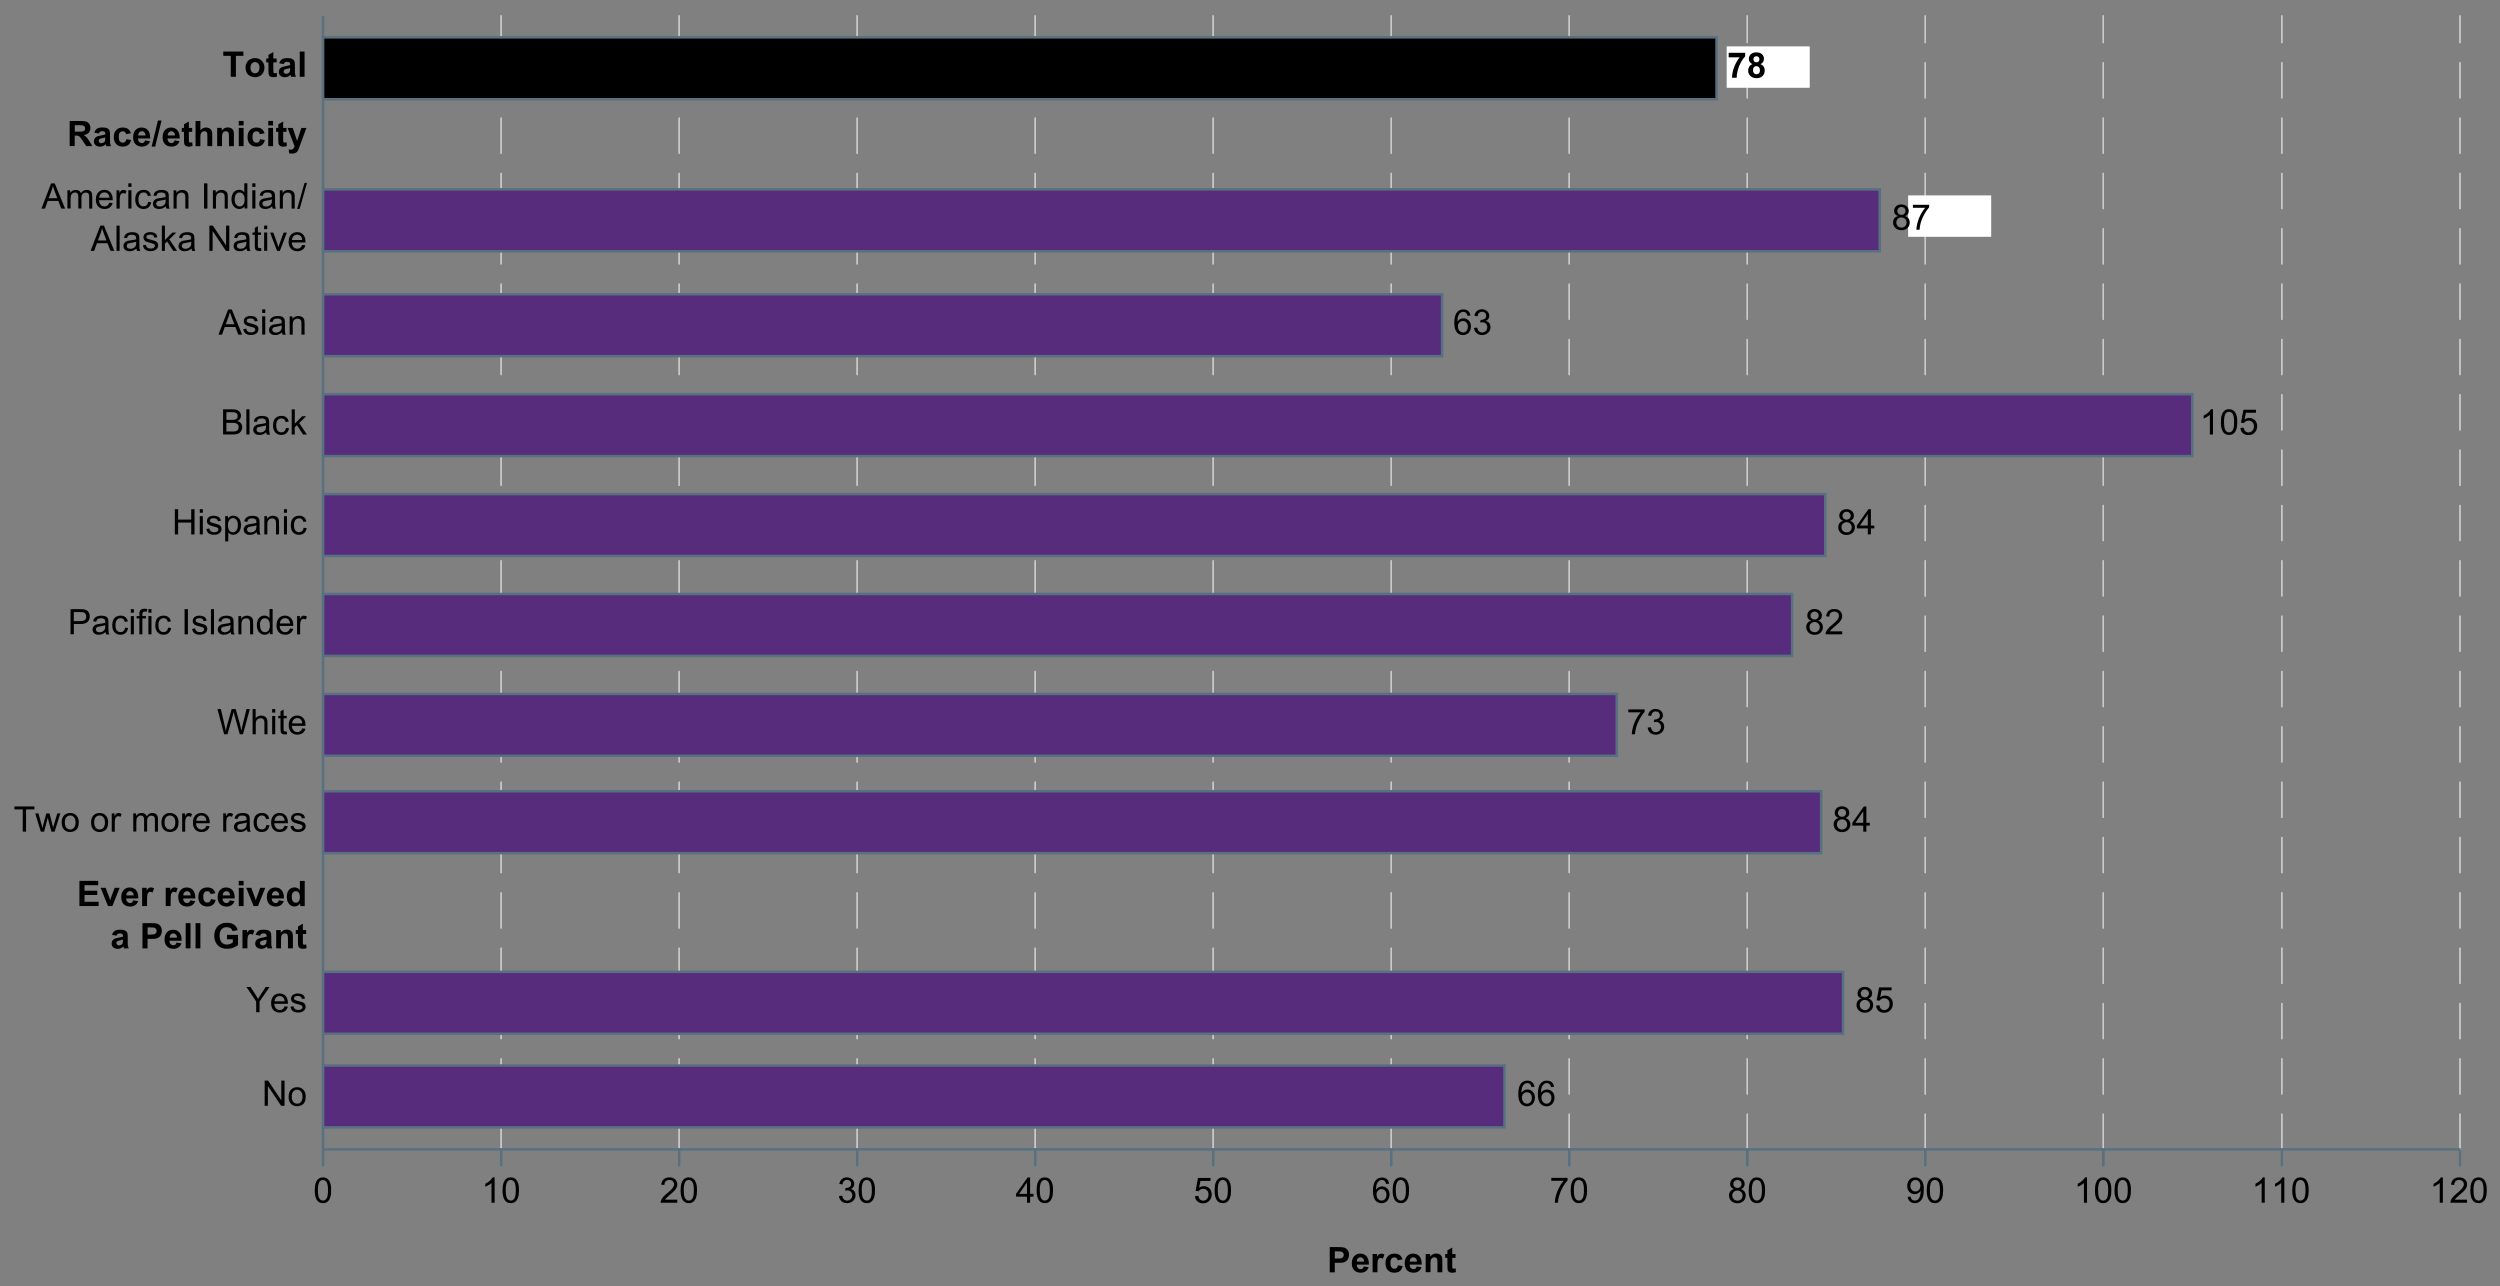 <?xml version="1.0" encoding="UTF-8"?>
<svg id="Layer_4" data-name="Layer 4" xmlns="http://www.w3.org/2000/svg" viewBox="0 0 496.94 255.68">
  <rect x="0" y="0" width="496.94" height="255.68" fill="#808080" stroke="none"/>
  <defs>
    <style>
      .cls-1 {
        fill: #fff;
      }

      .cls-2 {
        stroke: #cccbca;
        stroke-dasharray: 0 0 7 4;
        stroke-width: .25px;
      }

      .cls-2, .cls-3, .cls-4 {
        stroke-linecap: round;
        stroke-linejoin: round;
      }

      .cls-2, .cls-3, .cls-4, .cls-5 {
        fill: none;
      }

      .cls-6, .cls-3, .cls-7, .cls-4, .cls-5 {
        stroke: #577180;
      }

      .cls-6, .cls-3, .cls-7, .cls-5 {
        stroke-width: .5px;
      }

      .cls-6, .cls-7 {
        stroke-miterlimit: 1.5;
      }

      .cls-7 {
        fill: #582c7c;
      }

      .cls-4 {
        stroke-width: .44px;
      }

      .cls-5 {
        stroke-miterlimit: 10;
      }
    </style>
  </defs>
  <path class="cls-2" d="m99.61,228.47V3.14m35.39,225.33V3.14m35.38,225.33V3.14m35.39,225.33V3.14m35.38,225.33V3.14m35.39,225.33V3.14m35.38,225.33V3.14m35.39,225.33V3.14m35.38,225.33V3.14m35.39,225.33V3.14m35.5,225.33V3.14"/>
  <line class="cls-3" x1="64.22" y1="231.65" x2="64.22" y2="228.47"/>
  <path d="m62.57,236.6c0-.59.06-1.07.18-1.43.12-.36.3-.64.54-.84.24-.2.54-.29.91-.29.27,0,.5.05.71.16.2.11.37.26.5.47.13.2.24.45.31.75.08.29.11.69.11,1.18,0,.59-.06,1.06-.18,1.42-.12.36-.3.64-.54.84-.24.2-.54.3-.91.3-.48,0-.86-.17-1.14-.52-.33-.42-.5-1.1-.5-2.04Zm.63,0c0,.82.1,1.37.29,1.64.19.27.43.41.71.41s.52-.14.71-.41c.19-.27.29-.82.29-1.64s-.1-1.37-.29-1.64c-.19-.27-.43-.41-.72-.41s-.51.12-.68.36c-.21.31-.32.87-.32,1.69Z"/>
  <g>
    <path d="m98.32,239.07h-.62v-3.92c-.15.14-.34.28-.58.42-.24.14-.46.25-.65.32v-.59c.34-.16.65-.36.9-.59s.44-.45.55-.67h.4v5.03Z"/>
    <path d="m99.9,236.6c0-.59.06-1.07.18-1.43.12-.36.3-.64.54-.84.24-.2.54-.29.91-.29.27,0,.5.05.71.16.2.11.37.26.5.47.13.2.24.45.31.75.08.29.11.69.11,1.18,0,.59-.06,1.06-.18,1.42-.12.36-.3.64-.54.84-.24.2-.54.3-.91.3-.48,0-.86-.17-1.14-.52-.33-.42-.5-1.1-.5-2.04Zm.63,0c0,.82.1,1.37.29,1.64.19.27.43.41.71.41s.52-.14.71-.41c.19-.27.29-.82.29-1.64s-.1-1.37-.29-1.64c-.19-.27-.43-.41-.72-.41s-.51.12-.68.36c-.21.31-.32.87-.32,1.69Z"/>
  </g>
  <g>
    <path d="m134.63,238.48v.59h-3.31c0-.15.02-.29.07-.43.08-.23.22-.45.4-.67.19-.22.45-.47.81-.76.54-.45.91-.8,1.1-1.06.19-.26.29-.51.29-.74s-.09-.45-.26-.62c-.17-.17-.4-.25-.68-.25-.3,0-.53.09-.71.27s-.27.42-.27.74l-.63-.06c.04-.47.21-.83.49-1.08.28-.25.66-.37,1.14-.37s.86.13,1.14.4.42.6.42.99c0,.2-.04.4-.12.59s-.22.4-.41.61c-.19.21-.51.51-.95.88-.37.31-.61.52-.71.63-.1.11-.19.22-.26.33h2.46Z"/>
    <path d="m135.29,236.6c0-.59.06-1.07.18-1.43.12-.36.3-.64.54-.84.24-.2.54-.29.91-.29.27,0,.5.05.71.16.2.11.37.26.5.47.13.2.24.45.31.75.08.29.11.69.11,1.18,0,.59-.06,1.06-.18,1.42-.12.36-.3.64-.54.84-.24.2-.54.3-.91.3-.48,0-.86-.17-1.14-.52-.33-.42-.5-1.1-.5-2.04Zm.63,0c0,.82.1,1.37.29,1.64.19.27.43.41.71.41s.52-.14.71-.41c.19-.27.29-.82.29-1.64s-.1-1.37-.29-1.64c-.19-.27-.43-.41-.72-.41s-.51.12-.68.36c-.21.31-.32.87-.32,1.69Z"/>
  </g>
  <g>
    <path d="m166.78,237.75l.62-.08c.07.35.19.6.36.75.17.15.38.23.62.23.29,0,.53-.1.73-.3.2-.2.3-.45.3-.75s-.09-.52-.28-.7c-.18-.18-.42-.28-.7-.28-.12,0-.26.02-.43.07l.07-.54s.07,0,.1,0c.26,0,.5-.07.71-.21s.31-.35.31-.63c0-.23-.08-.41-.23-.56s-.35-.22-.59-.22-.44.08-.6.23-.26.38-.31.68l-.62-.11c.08-.41.25-.73.51-.96.27-.23.6-.34.99-.34.27,0,.53.06.76.18.23.12.41.28.53.48.12.2.18.42.18.65,0,.22-.06.41-.17.59s-.29.32-.52.42c.3.07.53.21.69.43.16.21.25.48.25.81,0,.44-.16.81-.48,1.11-.32.3-.72.46-1.21.46-.44,0-.8-.13-1.1-.39-.29-.26-.46-.6-.5-1.02Z"/>
    <path d="m170.67,236.6c0-.59.06-1.07.18-1.43.12-.36.3-.64.54-.84.24-.2.54-.29.91-.29.27,0,.5.05.71.16.2.11.37.26.5.47.13.2.24.45.31.75.08.29.11.69.11,1.18,0,.59-.06,1.06-.18,1.42-.12.36-.3.64-.54.84-.24.2-.54.3-.91.3-.48,0-.86-.17-1.14-.52-.33-.42-.5-1.1-.5-2.04Zm.63,0c0,.82.1,1.37.29,1.64.19.27.43.41.71.41s.52-.14.71-.41c.19-.27.29-.82.29-1.64s-.1-1.37-.29-1.64c-.19-.27-.43-.41-.72-.41s-.51.12-.68.36c-.21.31-.32.87-.32,1.69Z"/>
  </g>
  <g>
    <path d="m204.14,239.07v-1.2h-2.17v-.56l2.29-3.25h.5v3.25h.68v.56h-.68v1.2h-.62Zm0-1.76v-2.26l-1.57,2.26h1.57Z"/>
    <path d="m206.06,236.6c0-.59.06-1.07.18-1.43.12-.36.3-.64.54-.84.24-.2.54-.29.91-.29.27,0,.5.05.71.16.2.11.37.26.5.47.13.2.24.45.31.75.08.29.11.69.11,1.18,0,.59-.06,1.06-.18,1.42-.12.36-.3.64-.54.84-.24.2-.54.3-.91.3-.48,0-.86-.17-1.14-.52-.33-.42-.5-1.1-.5-2.04Zm.63,0c0,.82.1,1.37.29,1.64.19.27.43.41.71.41s.52-.14.71-.41c.19-.27.29-.82.29-1.64s-.1-1.37-.29-1.64c-.19-.27-.43-.41-.72-.41s-.51.12-.68.36c-.21.31-.32.87-.32,1.69Z"/>
  </g>
  <g>
    <path d="m237.55,237.76l.65-.05c.05.31.16.55.33.71.17.16.38.24.63.24.3,0,.55-.11.75-.33s.31-.52.31-.89-.1-.63-.3-.83-.46-.3-.77-.3c-.2,0-.38.04-.54.14-.16.09-.29.21-.38.35l-.58-.08.48-2.57h2.49v.59h-2l-.27,1.35c.3-.21.62-.31.95-.31.44,0,.81.15,1.11.45s.45.69.45,1.17-.13.85-.4,1.18c-.32.41-.76.61-1.32.61-.46,0-.83-.13-1.12-.38s-.45-.59-.49-1.02Z"/>
    <path d="m241.44,236.6c0-.59.06-1.07.18-1.43.12-.36.3-.64.54-.84s.54-.29.91-.29c.27,0,.5.05.71.16.2.11.37.26.5.47.13.2.24.45.31.75.08.29.11.69.11,1.18,0,.59-.06,1.06-.18,1.42-.12.36-.3.64-.54.84-.24.2-.54.3-.91.3-.48,0-.86-.17-1.14-.52-.33-.42-.5-1.1-.5-2.04Zm.63,0c0,.82.1,1.37.29,1.64.19.27.43.41.71.41s.52-.14.71-.41.29-.82.29-1.64-.1-1.37-.29-1.64-.43-.41-.72-.41-.51.12-.68.36c-.21.31-.32.87-.32,1.69Z"/>
  </g>
  <g>
    <path d="m276.13,235.29l-.61.05c-.05-.24-.13-.42-.23-.53-.17-.18-.37-.26-.62-.26-.2,0-.37.05-.52.16-.19.14-.35.35-.46.62-.11.27-.17.66-.17,1.16.15-.23.33-.39.54-.5.21-.11.44-.16.67-.16.41,0,.76.15,1.05.45.29.3.43.69.43,1.17,0,.31-.07.61-.2.88-.14.27-.32.48-.56.62s-.51.22-.81.22c-.51,0-.93-.19-1.25-.57-.32-.38-.48-1-.48-1.86,0-.97.18-1.67.54-2.11.31-.38.73-.57,1.26-.57.39,0,.72.11.97.33s.4.53.45.92Zm-2.51,2.16c0,.21.04.41.13.61s.22.34.38.44c.16.1.33.15.51.15.26,0,.48-.1.67-.31.19-.21.28-.49.28-.85s-.09-.62-.28-.82c-.18-.2-.42-.3-.7-.3s-.51.1-.71.3c-.19.2-.29.46-.29.78Z"/>
    <path d="m276.83,236.6c0-.59.06-1.07.18-1.43.12-.36.3-.64.54-.84s.54-.29.91-.29c.27,0,.5.05.71.16.2.11.37.26.5.47.13.2.24.45.31.75.08.29.11.69.11,1.18,0,.59-.06,1.06-.18,1.42-.12.36-.3.64-.54.84-.24.2-.54.3-.91.3-.48,0-.86-.17-1.14-.52-.33-.42-.5-1.1-.5-2.04Zm.63,0c0,.82.1,1.37.29,1.64.19.27.43.41.71.41s.52-.14.71-.41.29-.82.29-1.64-.1-1.37-.29-1.64-.43-.41-.72-.41-.51.12-.68.36c-.21.31-.32.87-.32,1.69Z"/>
  </g>
  <g>
    <path d="m308.36,234.72v-.59h3.24v.48c-.32.34-.63.79-.95,1.35s-.56,1.14-.73,1.74c-.12.42-.2.88-.24,1.38h-.63c0-.39.08-.87.23-1.43s.36-1.1.64-1.62c.28-.52.57-.96.88-1.31h-2.45Z"/>
    <path d="m312.22,236.6c0-.59.06-1.07.18-1.43.12-.36.3-.64.54-.84s.54-.29.91-.29c.27,0,.5.05.71.16.2.11.37.26.5.47.13.2.24.45.31.75.08.29.11.69.11,1.18,0,.59-.06,1.06-.18,1.42-.12.36-.3.64-.54.84-.24.2-.54.3-.91.3-.48,0-.86-.17-1.14-.52-.33-.42-.5-1.1-.5-2.04Zm.63,0c0,.82.1,1.37.29,1.64.19.27.43.41.71.41s.52-.14.71-.41.29-.82.29-1.64-.1-1.37-.29-1.64-.43-.41-.72-.41-.51.12-.68.36c-.21.31-.32.87-.32,1.69Z"/>
  </g>
  <g>
    <path d="m344.66,236.36c-.25-.09-.44-.23-.57-.4s-.18-.38-.18-.62c0-.36.13-.67.39-.92.26-.25.61-.37,1.04-.37s.79.13,1.06.38c.27.25.4.56.4.93,0,.23-.06.43-.18.61-.12.17-.31.3-.55.4.31.1.54.26.7.49.16.22.24.49.24.8,0,.43-.15.79-.46,1.08s-.7.44-1.2.44-.89-.15-1.2-.44c-.3-.29-.46-.66-.46-1.1,0-.33.08-.6.25-.82.17-.22.4-.37.71-.45Zm-.32,1.27c0,.18.04.35.12.51s.21.29.37.38c.16.09.34.14.53.14.29,0,.54-.09.73-.28s.29-.43.29-.72-.1-.54-.3-.73-.44-.29-.74-.29-.53.1-.72.29-.29.43-.29.72Zm.2-2.31c0,.24.08.43.23.58.15.15.35.23.59.23s.43-.07.58-.22c.15-.15.23-.33.23-.55s-.08-.42-.23-.57c-.16-.15-.35-.23-.58-.23s-.43.08-.58.23-.23.33-.23.54Z"/>
    <path d="m347.6,236.6c0-.59.06-1.07.18-1.43.12-.36.3-.64.54-.84s.54-.29.91-.29c.27,0,.5.05.71.16.2.11.37.26.5.47.13.2.24.45.31.75.08.29.11.69.11,1.18,0,.59-.06,1.06-.18,1.42-.12.36-.3.64-.54.84-.24.2-.54.3-.91.3-.48,0-.86-.17-1.14-.52-.33-.42-.5-1.1-.5-2.04Zm.63,0c0,.82.1,1.37.29,1.64.19.27.43.41.71.41s.52-.14.71-.41.29-.82.29-1.64-.1-1.37-.29-1.64-.43-.41-.72-.41-.51.12-.68.36c-.21.31-.32.87-.32,1.69Z"/>
  </g>
  <g>
    <path d="m379.19,237.91l.59-.05c.05.28.15.48.29.6.14.13.32.19.54.19.19,0,.35-.04.5-.13s.26-.2.35-.35c.09-.14.17-.34.23-.59.06-.25.09-.5.09-.75,0-.03,0-.07,0-.12-.12.2-.29.35-.5.48-.21.12-.44.18-.69.18-.41,0-.77-.15-1.05-.45s-.43-.7-.43-1.19.15-.92.45-1.23.67-.46,1.13-.46c.33,0,.62.09.89.26.27.18.48.43.62.75.14.32.21.79.21,1.41s-.07,1.15-.21,1.53c-.14.38-.35.67-.62.87s-.6.3-.97.3c-.39,0-.71-.11-.96-.33-.25-.22-.4-.52-.45-.92Zm2.52-2.21c0-.35-.09-.63-.28-.84-.19-.21-.41-.31-.68-.31s-.51.11-.71.33c-.2.22-.3.51-.3.87,0,.32.1.58.29.78.19.2.43.3.71.3s.52-.1.7-.3c.18-.2.28-.48.28-.83Z"/>
    <path d="m382.99,236.6c0-.59.06-1.07.18-1.43.12-.36.3-.64.54-.84s.54-.29.91-.29c.27,0,.5.05.71.16.2.11.37.26.5.47.13.2.24.45.31.75.08.29.11.69.11,1.18,0,.59-.06,1.06-.18,1.42-.12.36-.3.64-.54.84-.24.2-.54.3-.91.3-.48,0-.86-.17-1.14-.52-.33-.42-.5-1.1-.5-2.04Zm.63,0c0,.82.1,1.37.29,1.64.19.27.43.41.71.41s.52-.14.71-.41.29-.82.29-1.64-.1-1.37-.29-1.64-.43-.41-.72-.41-.51.12-.68.36c-.21.31-.32.87-.32,1.69Z"/>
  </g>
  <g>
    <path d="m414.85,239.07h-.62v-3.92c-.15.14-.34.28-.58.42s-.46.25-.65.32v-.59c.34-.16.65-.36.9-.59.26-.23.44-.45.55-.67h.4v5.03Z"/>
    <path d="m416.43,236.6c0-.59.06-1.07.18-1.43.12-.36.3-.64.54-.84s.54-.29.91-.29c.27,0,.5.05.71.16.2.11.37.26.5.47.13.2.24.45.31.75.08.29.11.69.11,1.18,0,.59-.06,1.06-.18,1.42-.12.36-.3.64-.54.84-.24.2-.54.3-.91.3-.48,0-.86-.17-1.14-.52-.33-.42-.5-1.1-.5-2.04Zm.63,0c0,.82.1,1.37.29,1.64.19.27.43.41.71.41s.52-.14.71-.41.29-.82.29-1.64-.1-1.37-.29-1.64-.43-.41-.72-.41-.51.12-.68.36c-.21.31-.32.87-.32,1.69Z"/>
    <path d="m420.32,236.6c0-.59.06-1.07.18-1.43.12-.36.3-.64.54-.84s.54-.29.91-.29c.27,0,.5.05.71.16.2.11.37.26.5.47.13.2.24.45.31.75.08.29.11.69.11,1.18,0,.59-.06,1.06-.18,1.42-.12.36-.3.64-.54.84-.24.2-.54.3-.91.3-.48,0-.86-.17-1.14-.52-.33-.42-.5-1.1-.5-2.04Zm.63,0c0,.82.1,1.37.29,1.64.19.27.43.41.71.41s.52-.14.71-.41.29-.82.29-1.64-.1-1.37-.29-1.64-.43-.41-.72-.41-.51.12-.68.36c-.21.31-.32.87-.32,1.69Z"/>
  </g>
  <g>
    <path d="m450.18,239.07h-.62v-3.92c-.15.14-.34.28-.58.42s-.46.25-.65.32v-.59c.34-.16.65-.36.9-.59.26-.23.44-.45.55-.67h.4v5.03Z"/>
    <path d="m454.07,239.07h-.62v-3.92c-.15.14-.34.28-.58.42s-.46.25-.65.32v-.59c.34-.16.65-.36.9-.59.26-.23.44-.45.55-.67h.4v5.03Z"/>
    <path d="m455.65,236.6c0-.59.06-1.07.18-1.43.12-.36.3-.64.54-.84s.54-.29.91-.29c.27,0,.5.05.71.16.2.11.37.26.5.47.13.2.24.45.31.75.08.29.11.69.11,1.18,0,.59-.06,1.06-.18,1.42-.12.36-.3.64-.54.84-.24.2-.54.3-.91.3-.48,0-.86-.17-1.14-.52-.33-.42-.5-1.1-.5-2.04Zm.63,0c0,.82.1,1.37.29,1.64.19.27.43.41.71.41s.52-.14.71-.41.29-.82.29-1.64-.1-1.37-.29-1.64-.43-.41-.72-.41-.51.12-.68.36c-.21.31-.32.87-.32,1.69Z"/>
  </g>
  <g>
    <line class="cls-4" x1="99.61" y1="231.65" x2="99.61" y2="228.47"/>
    <line class="cls-4" x1="134.99" y1="231.65" x2="134.99" y2="228.47"/>
    <line class="cls-4" x1="170.38" y1="231.65" x2="170.38" y2="228.47"/>
    <line class="cls-4" x1="205.77" y1="231.65" x2="205.77" y2="228.47"/>
    <line class="cls-4" x1="241.15" y1="231.65" x2="241.15" y2="228.47"/>
    <line class="cls-4" x1="276.54" y1="231.65" x2="276.54" y2="228.47"/>
    <line class="cls-4" x1="311.93" y1="231.65" x2="311.93" y2="228.47"/>
    <line class="cls-4" x1="347.31" y1="231.65" x2="347.31" y2="228.47"/>
    <line class="cls-4" x1="382.7" y1="231.65" x2="382.7" y2="228.47"/>
    <line class="cls-4" x1="453.59" y1="231.65" x2="453.59" y2="228.47"/>
    <line class="cls-4" x1="418.09" y1="231.65" x2="418.09" y2="228.47"/>
    <line class="cls-4" x1="488.99" y1="231.65" x2="488.99" y2="228.47"/>
    <line class="cls-4" x1="99.61" y1="231.65" x2="99.61" y2="228.47"/>
    <line class="cls-4" x1="134.99" y1="231.65" x2="134.99" y2="228.47"/>
    <line class="cls-4" x1="170.38" y1="231.65" x2="170.38" y2="228.47"/>
    <line class="cls-4" x1="205.77" y1="231.65" x2="205.77" y2="228.47"/>
    <line class="cls-4" x1="241.15" y1="231.65" x2="241.15" y2="228.47"/>
    <line class="cls-4" x1="276.54" y1="231.65" x2="276.54" y2="228.47"/>
    <line class="cls-4" x1="311.93" y1="231.65" x2="311.93" y2="228.47"/>
    <line class="cls-4" x1="347.31" y1="231.65" x2="347.31" y2="228.47"/>
    <line class="cls-4" x1="382.7" y1="231.65" x2="382.7" y2="228.47"/>
    <line class="cls-4" x1="453.59" y1="231.65" x2="453.59" y2="228.47"/>
    <line class="cls-4" x1="418.09" y1="231.65" x2="418.09" y2="228.47"/>
    <line class="cls-4" x1="488.99" y1="231.65" x2="488.99" y2="228.47"/>
  </g>
  <g>
    <path d="m485.58,239.07h-.62v-3.92c-.15.14-.34.28-.58.42s-.46.25-.65.32v-.59c.34-.16.65-.36.9-.59.26-.23.44-.45.55-.67h.4v5.03Z"/>
    <path d="m490.39,238.48v.59h-3.31c0-.15.02-.29.07-.43.08-.23.22-.45.41-.67s.45-.47.81-.76c.54-.45.91-.8,1.1-1.06.19-.26.29-.51.29-.74s-.09-.45-.26-.62c-.17-.17-.4-.25-.68-.25-.3,0-.53.09-.71.27s-.27.42-.27.74l-.63-.06c.04-.47.21-.83.49-1.08.28-.25.66-.37,1.14-.37s.86.13,1.14.4.42.6.42.99c0,.2-.04.4-.12.59s-.22.4-.41.61-.51.51-.95.88c-.37.31-.61.52-.71.63-.1.11-.19.22-.26.33h2.46Z"/>
    <path d="m491.05,236.6c0-.59.06-1.07.18-1.43.12-.36.3-.64.54-.84s.54-.29.91-.29c.27,0,.5.05.71.16.2.11.37.26.5.47.13.2.24.45.31.75.08.29.11.69.11,1.18,0,.59-.06,1.06-.18,1.42-.12.36-.3.64-.54.84-.24.2-.54.3-.91.3-.48,0-.86-.17-1.14-.52-.33-.42-.5-1.1-.5-2.04Zm.63,0c0,.82.1,1.37.29,1.64.19.27.43.41.71.41s.52-.14.71-.41.29-.82.29-1.64-.1-1.37-.29-1.64-.43-.41-.72-.41-.51.12-.68.36c-.21.31-.32.87-.32,1.69Z"/>
  </g>
  <g>
    <path d="m264.32,252.9v-5.01h1.62c.62,0,1.02.03,1.2.08.29.08.53.24.72.49.19.25.29.58.29.98,0,.31-.06.57-.17.78-.11.21-.25.37-.42.49-.17.12-.35.2-.53.24-.24.05-.59.07-1.05.07h-.66v1.89h-1.01Zm1.01-4.16v1.42h.55c.4,0,.67-.03.8-.08.13-.05.24-.13.32-.25.08-.11.11-.24.11-.39,0-.18-.05-.33-.16-.45-.11-.12-.24-.19-.41-.22-.12-.02-.36-.03-.73-.03h-.49Z"/>
    <path d="m271.09,251.74l.96.16c-.12.35-.32.62-.58.8s-.6.28-1,.28c-.63,0-1.1-.21-1.4-.62-.24-.33-.36-.75-.36-1.25,0-.6.16-1.07.47-1.41s.71-.51,1.19-.51c.54,0,.97.18,1.28.54.31.36.46.9.45,1.64h-2.41c0,.29.08.51.23.67.15.16.33.24.55.24.15,0,.28-.04.38-.12s.18-.21.23-.4Zm.05-.97c0-.28-.08-.49-.22-.63s-.3-.22-.5-.22c-.21,0-.38.08-.52.23s-.2.36-.2.62h1.44Z"/>
    <path d="m273.8,252.9h-.96v-3.63h.89v.52c.15-.24.29-.41.41-.48s.26-.12.42-.12c.22,0,.43.06.63.18l-.3.84c-.16-.1-.31-.16-.45-.16s-.25.04-.34.11c-.09.07-.17.21-.22.4-.05.19-.08.6-.08,1.22v1.12Z"/>
    <path d="m278.77,250.34l-.95.17c-.03-.19-.1-.33-.22-.43-.11-.1-.26-.14-.44-.14-.24,0-.43.08-.57.25-.14.17-.21.44-.21.83,0,.43.07.74.22.91s.34.27.58.27c.18,0,.33-.05.45-.16s.2-.28.25-.53l.94.16c-.1.43-.29.76-.56.98-.28.22-.65.33-1.12.33-.53,0-.95-.17-1.27-.5-.32-.34-.47-.8-.47-1.39s.16-1.07.48-1.4c.32-.33.75-.5,1.29-.5.44,0,.79.09,1.05.29.26.19.45.48.56.87Z"/>
    <path d="m281.6,251.74l.96.16c-.12.35-.32.62-.58.8-.26.18-.6.28-1,.28-.63,0-1.1-.21-1.4-.62-.24-.33-.36-.75-.36-1.25,0-.6.16-1.07.47-1.41s.71-.51,1.19-.51c.54,0,.97.18,1.28.54.31.36.46.9.45,1.64h-2.41c0,.29.08.51.23.67.15.16.33.24.55.24.15,0,.28-.04.38-.12s.18-.21.23-.4Zm.05-.97c0-.28-.08-.49-.21-.63s-.3-.22-.5-.22c-.21,0-.38.08-.52.23s-.2.36-.2.62h1.44Z"/>
    <path d="m286.69,252.9h-.96v-1.85c0-.39-.02-.65-.06-.76s-.11-.2-.2-.27c-.09-.06-.2-.1-.33-.1-.17,0-.32.04-.45.14-.13.09-.22.21-.27.36s-.07.43-.07.83v1.64h-.96v-3.63h.89v.53c.32-.41.72-.62,1.2-.62.21,0,.41.04.58.11s.31.17.4.29c.09.12.15.25.19.4s.05.37.05.65v2.26Z"/>
    <path d="m289.33,249.27v.77h-.66v1.46c0,.3,0,.47.02.52s.04.09.09.12c.04.03.1.05.16.05.09,0,.22-.03.39-.09l.08.75c-.22.1-.48.14-.76.14-.17,0-.33-.03-.47-.09-.14-.06-.24-.13-.31-.23-.07-.09-.11-.22-.13-.38-.02-.11-.03-.34-.03-.68v-1.58h-.44v-.77h.44v-.72l.96-.56v1.28h.66Z"/>
  </g>
  <line class="cls-5" x1="64.22" y1="228.47" x2="64.22" y2="3.14"/>
  <g>
    <path class="cls-2" d="m99.61,228.47V3.14m35.39,225.33V3.14m35.38,225.33V3.14m35.39,225.33V3.14m35.38,225.33V3.14m35.39,225.33V3.14m35.38,225.33V3.14m35.39,225.33V3.14m35.38,225.33V3.14m35.39,225.33V3.14m35.5,225.33V3.14"/>
    <line class="cls-2" x1="488.99" y1="228.47" x2="488.99" y2="3.14"/>
    <line class="cls-2" x1="488.99" y1="228.47" x2="488.99" y2="3.14"/>
  </g>
  <line class="cls-5" x1="64.22" y1="228.47" x2="489.09" y2="228.47"/>
  <g>
    <path d="m15.79,180.11v-5.01h3.73v.85h-2.72v1.11h2.53v.84h-2.53v1.36h2.81v.84h-3.83Z"/>
    <path d="m21.47,180.11l-1.47-3.63h1.01l.69,1.85.2.62c.05-.16.09-.26.1-.31.03-.1.07-.21.1-.31l.69-1.85h.99l-1.45,3.63h-.87Z"/>
    <path d="m26.5,178.96l.96.16c-.12.35-.32.62-.59.8-.27.18-.6.28-1,.28-.63,0-1.1-.21-1.41-.62-.24-.33-.36-.75-.36-1.25,0-.6.16-1.07.47-1.41.32-.34.72-.51,1.2-.51.54,0,.97.18,1.28.54.31.36.46.9.45,1.64h-2.42c0,.28.08.51.23.67.15.16.33.24.56.24.15,0,.28-.04.38-.12s.18-.21.23-.4Zm.06-.97c0-.28-.08-.49-.22-.63-.14-.15-.3-.22-.5-.22-.21,0-.38.08-.52.23-.14.15-.21.36-.2.62h1.44Z"/>
    <path d="m29.22,180.11h-.97v-3.63h.9v.52c.15-.24.29-.4.41-.48.12-.08.26-.12.42-.12.22,0,.43.06.64.18l-.3.84c-.16-.1-.31-.16-.45-.16s-.25.04-.34.11c-.09.07-.17.21-.22.4s-.08.6-.08,1.22v1.12Z"/>
    <path d="m33.91,180.11h-.97v-3.63h.9v.52c.15-.24.29-.4.41-.48.12-.08.26-.12.42-.12.22,0,.43.06.64.18l-.3.84c-.16-.1-.31-.16-.45-.16s-.25.04-.34.11c-.09.07-.17.21-.22.4s-.08.6-.08,1.22v1.12Z"/>
    <path d="m37.83,178.96l.96.16c-.12.35-.32.62-.59.8-.27.18-.6.28-1,.28-.63,0-1.1-.21-1.41-.62-.24-.33-.36-.75-.36-1.25,0-.6.16-1.07.47-1.41.32-.34.72-.51,1.2-.51.54,0,.97.18,1.28.54.31.36.46.9.45,1.64h-2.42c0,.28.08.51.23.67.15.16.33.24.56.24.15,0,.28-.04.38-.12s.18-.21.23-.4Zm.06-.97c0-.28-.08-.49-.22-.63-.14-.15-.3-.22-.5-.22-.21,0-.38.08-.52.23-.14.15-.21.36-.2.62h1.44Z"/>
    <path d="m42.81,177.55l-.95.17c-.03-.19-.1-.33-.22-.43s-.26-.14-.44-.14c-.24,0-.43.08-.58.25-.14.17-.21.44-.21.83,0,.43.07.73.22.91s.34.27.59.27c.18,0,.33-.05.45-.16.12-.1.2-.28.25-.53l.95.16c-.1.43-.29.76-.57.98s-.65.33-1.12.33c-.53,0-.96-.17-1.28-.5-.32-.33-.48-.8-.48-1.39s.16-1.07.48-1.4c.32-.33.75-.5,1.29-.5.44,0,.8.1,1.06.29.26.19.45.48.56.87Z"/>
    <path d="m45.66,178.96l.96.16c-.12.35-.32.62-.59.8-.27.18-.6.28-1,.28-.63,0-1.1-.21-1.41-.62-.24-.33-.36-.75-.36-1.25,0-.6.16-1.07.47-1.41.32-.34.72-.51,1.2-.51.54,0,.97.18,1.28.54.31.36.46.9.45,1.64h-2.42c0,.28.08.51.23.67.15.16.33.24.56.24.15,0,.28-.04.38-.12s.18-.21.23-.4Zm.06-.97c0-.28-.08-.49-.22-.63-.14-.15-.3-.22-.5-.22-.21,0-.38.08-.52.23-.14.15-.21.36-.2.62h1.44Z"/>
    <path d="m47.46,175.99v-.89h.96v.89h-.96Zm0,4.12v-3.63h.96v3.63h-.96Z"/>
    <path d="m50.41,180.11l-1.47-3.63h1.01l.69,1.85.2.62c.05-.16.09-.26.1-.31.03-.1.07-.21.1-.31l.69-1.85h.99l-1.45,3.63h-.87Z"/>
    <path d="m55.44,178.96l.96.16c-.12.35-.32.62-.59.8-.27.18-.6.28-1,.28-.63,0-1.1-.21-1.41-.62-.24-.33-.36-.75-.36-1.25,0-.6.16-1.07.47-1.41.32-.34.72-.51,1.2-.51.54,0,.97.18,1.28.54.31.36.46.9.45,1.64h-2.42c0,.28.08.51.23.67.15.16.33.24.56.24.15,0,.28-.04.38-.12s.18-.21.23-.4Zm.06-.97c0-.28-.08-.49-.22-.63-.14-.15-.3-.22-.5-.22-.21,0-.38.08-.52.23-.14.15-.21.36-.2.62h1.44Z"/>
    <path d="m60.58,180.11h-.9v-.53c-.15.21-.32.36-.53.46-.2.1-.41.15-.61.15-.42,0-.78-.17-1.08-.5-.3-.34-.45-.81-.45-1.41s.15-1.08.44-1.4c.29-.32.66-.48,1.1-.48.41,0,.76.17,1.06.51v-1.8h.96v5.01Zm-2.58-1.89c0,.39.05.67.16.84.16.25.37.38.65.38.22,0,.41-.09.57-.28.16-.19.23-.47.23-.84,0-.42-.08-.72-.23-.9-.15-.18-.34-.27-.58-.27s-.42.09-.58.27c-.15.18-.23.45-.23.81Z"/>
    <path d="m23.16,185.99l-.88-.16c.1-.35.27-.61.51-.78.24-.17.6-.25,1.07-.25.43,0,.75.05.96.15.21.1.36.23.44.39.09.16.13.44.13.86v1.12c-.01.32,0,.55.04.71.03.15.09.31.17.49h-.95c-.03-.06-.06-.16-.09-.28-.02-.06-.03-.09-.03-.11-.17.16-.34.28-.53.36-.19.08-.39.12-.6.12-.38,0-.67-.1-.89-.3s-.32-.46-.32-.77c0-.21.05-.39.15-.55.1-.16.24-.28.41-.37.18-.08.43-.16.77-.22.45-.08.76-.16.94-.24v-.1c0-.18-.05-.32-.14-.4-.09-.08-.26-.12-.52-.12-.17,0-.31.03-.4.1-.1.07-.17.19-.23.35Zm1.29.78c-.12.04-.32.09-.59.15-.27.06-.44.11-.53.17-.13.09-.19.2-.19.34s.05.25.15.35.23.15.38.15c.17,0,.34-.06.5-.17.12-.09.19-.19.23-.32.02-.08.04-.24.04-.47v-.19Z"/>
    <path d="m28.32,188.51v-5.01h1.63c.62,0,1.02.02,1.21.08.29.08.53.24.72.49.19.25.29.58.29.98,0,.31-.06.57-.17.78-.11.21-.25.37-.43.49-.17.12-.35.2-.53.24-.24.05-.59.07-1.05.07h-.66v1.89h-1.02Zm1.02-4.16v1.42h.56c.4,0,.67-.03.8-.08.13-.05.24-.13.32-.25s.12-.24.12-.39c0-.18-.05-.33-.16-.45-.11-.12-.24-.19-.41-.22-.12-.02-.37-.03-.73-.03h-.49Z"/>
    <path d="m35.11,187.36l.96.16c-.12.35-.32.62-.59.8-.27.18-.6.28-1,.28-.63,0-1.1-.21-1.41-.62-.24-.33-.36-.75-.36-1.25,0-.6.16-1.07.47-1.41.32-.34.72-.51,1.2-.51.54,0,.97.18,1.28.54.31.36.46.9.45,1.64h-2.42c0,.28.08.51.23.67.15.16.33.24.56.24.15,0,.28-.04.38-.12s.18-.21.23-.4Zm.06-.97c0-.28-.08-.49-.22-.63-.14-.15-.3-.22-.5-.22-.21,0-.38.08-.52.23-.14.15-.21.36-.2.62h1.44Z"/>
    <path d="m36.91,188.51v-5.01h.96v5.01h-.96Z"/>
    <path d="m38.87,188.51v-5.01h.96v5.01h-.96Z"/>
    <path d="m45.12,186.67v-.84h2.19v2c-.21.21-.52.39-.93.54-.4.16-.81.23-1.23.23-.53,0-.99-.11-1.38-.33-.39-.22-.69-.53-.88-.94-.2-.41-.3-.85-.3-1.33,0-.52.11-.99.33-1.39.22-.41.54-.72.97-.93.32-.17.72-.25,1.21-.25.62,0,1.11.13,1.46.39.35.26.58.62.68,1.08l-1.01.19c-.07-.25-.2-.44-.4-.58-.2-.14-.44-.21-.73-.21-.44,0-.8.14-1.06.42-.26.28-.39.7-.39,1.25,0,.59.13,1.04.4,1.34.27.3.61.45,1.04.45.21,0,.43-.04.64-.12.21-.08.4-.18.55-.3v-.64h-1.16Z"/>
    <path d="m49.17,188.51h-.97v-3.63h.9v.52c.15-.24.29-.4.41-.48.12-.08.26-.12.42-.12.22,0,.43.06.64.18l-.3.84c-.16-.1-.31-.16-.45-.16s-.25.04-.34.11c-.09.07-.17.21-.22.4s-.08.6-.08,1.22v1.12Z"/>
    <path d="m51.7,185.99l-.88-.16c.1-.35.27-.61.51-.78.24-.17.6-.25,1.07-.25.43,0,.75.05.96.15.21.1.36.23.44.39.09.16.13.44.13.86v1.12c-.01.32,0,.55.04.71.03.15.09.31.17.49h-.95c-.03-.06-.06-.16-.09-.28-.02-.06-.03-.09-.03-.11-.17.16-.34.28-.53.36-.19.08-.39.12-.6.12-.38,0-.67-.1-.89-.3s-.32-.46-.32-.77c0-.21.05-.39.15-.55.1-.16.24-.28.41-.37.18-.08.43-.16.77-.22.45-.08.76-.16.94-.24v-.1c0-.18-.05-.32-.14-.4-.09-.08-.26-.12-.52-.12-.17,0-.31.03-.4.1-.1.07-.17.19-.23.35Zm1.29.78c-.12.04-.32.09-.59.15-.27.06-.44.11-.53.17-.13.09-.19.2-.19.34s.05.25.15.35.23.15.38.15c.17,0,.34-.06.5-.17.12-.09.19-.19.23-.32.02-.08.04-.24.04-.47v-.19Z"/>
    <path d="m58.21,188.51h-.97v-1.85c0-.39-.02-.65-.06-.76-.04-.11-.11-.2-.2-.27-.09-.06-.2-.1-.33-.1-.17,0-.32.05-.45.14s-.22.21-.27.36-.07.43-.07.83v1.64h-.96v-3.63h.9v.53c.32-.41.72-.62,1.2-.62.21,0,.41.04.58.11.18.08.31.17.4.29s.15.25.19.4c.04.15.05.37.05.65v2.26Z"/>
    <path d="m60.86,184.88v.77h-.66v1.46c0,.3,0,.47.02.52.01.05.04.09.09.12.04.03.1.05.16.05.09,0,.22-.03.39-.09l.08.75c-.22.1-.48.14-.76.14-.17,0-.33-.03-.47-.09-.14-.06-.24-.13-.31-.23-.06-.09-.11-.22-.14-.37-.02-.11-.03-.34-.03-.68v-1.58h-.44v-.77h.44v-.72l.97-.56v1.28h.66Z"/>
  </g>
  <g>
    <path d="m43.42,66.52l1.93-5.01h.72l2.06,5.01h-.76l-.59-1.52h-2.1l-.55,1.52h-.71Zm1.45-2.06h1.71l-.53-1.39c-.16-.42-.28-.77-.36-1.04-.06.32-.15.64-.27.96l-.55,1.47Z"/>
    <path d="m48.34,65.43l.61-.1c.03.24.13.43.29.56s.38.19.66.19.49-.06.63-.17c.14-.11.21-.25.21-.4,0-.14-.06-.25-.18-.33-.08-.05-.3-.12-.63-.21-.45-.11-.77-.21-.94-.3-.18-.08-.31-.2-.4-.34-.09-.15-.14-.31-.14-.49,0-.16.04-.31.11-.45.07-.14.18-.25.3-.34.1-.07.23-.13.39-.18.17-.05.34-.07.53-.07.29,0,.54.04.75.12s.38.19.48.33c.1.14.17.33.21.56l-.6.08c-.03-.19-.11-.33-.24-.44-.13-.1-.32-.16-.56-.16-.28,0-.49.05-.61.14-.12.09-.18.2-.18.33,0,.08.02.15.08.22.05.07.13.12.24.16.06.02.24.08.55.16.44.12.74.21.92.29.17.07.31.18.41.32.1.14.15.32.15.53s-.06.4-.18.58c-.12.18-.29.32-.52.42-.23.1-.48.15-.77.15-.47,0-.83-.1-1.08-.29s-.41-.49-.48-.87Z"/>
    <path d="m52.11,62.21v-.71h.62v.71h-.62Zm0,4.3v-3.63h.62v3.63h-.62Z"/>
    <path d="m56.05,66.07c-.23.19-.45.33-.66.41-.21.08-.44.12-.68.12-.4,0-.71-.1-.92-.29-.22-.2-.32-.44-.32-.75,0-.18.04-.34.12-.49.08-.15.19-.26.32-.35.13-.09.28-.16.44-.2.12-.03.3-.06.55-.09.5-.06.87-.13,1.1-.21,0-.08,0-.14,0-.16,0-.25-.06-.43-.18-.53-.16-.14-.39-.21-.7-.21-.29,0-.51.05-.64.15-.14.1-.24.28-.31.54l-.6-.08c.06-.26.15-.47.27-.62.13-.16.31-.28.55-.37.24-.08.51-.13.83-.13s.56.04.76.11c.19.07.34.16.43.28.09.11.16.25.19.42.02.1.03.29.03.57v.82c0,.57.01.93.04,1.09.03.15.08.3.16.44h-.65c-.06-.13-.1-.28-.12-.45Zm-.05-1.37c-.22.09-.56.17-1.01.23-.25.04-.43.08-.54.12s-.19.11-.24.2c-.06.09-.09.19-.09.29,0,.16.06.3.19.41s.31.16.55.16.45-.05.64-.16c.19-.1.32-.25.41-.43.07-.14.1-.34.1-.62v-.23Z"/>
    <path d="m57.58,66.52v-3.63h.56v.52c.27-.4.65-.6,1.16-.6.22,0,.42.04.61.12.18.08.32.18.41.31.09.13.16.28.19.45.02.11.03.31.03.6v2.23h-.62v-2.21c0-.25-.02-.44-.07-.56-.05-.12-.13-.22-.26-.3-.12-.07-.27-.11-.43-.11-.26,0-.49.08-.68.25-.19.17-.29.48-.29.95v1.98h-.62Z"/>
  </g>
  <g>
    <path d="m8.23,41.46l1.93-5.01h.72l2.06,5.01h-.76l-.59-1.52h-2.1l-.55,1.52h-.71Zm1.45-2.06h1.71l-.53-1.39c-.16-.42-.28-.77-.36-1.04-.06.32-.15.64-.27.96l-.55,1.47Z"/>
    <path d="m13.4,41.46v-3.63h.55v.51c.11-.18.27-.32.46-.43.19-.11.41-.16.65-.16.27,0,.49.06.66.17s.29.27.37.47c.29-.42.66-.64,1.13-.64.36,0,.64.1.83.3.19.2.29.51.29.92v2.49h-.61v-2.29c0-.25-.02-.42-.06-.53-.04-.11-.11-.2-.22-.26-.1-.07-.23-.1-.37-.1-.26,0-.47.08-.64.25-.17.17-.25.44-.25.81v2.11h-.62v-2.36c0-.27-.05-.48-.15-.62-.1-.14-.27-.21-.49-.21-.17,0-.33.05-.48.14s-.25.22-.32.4-.1.43-.1.76v1.88h-.62Z"/>
    <path d="m21.75,40.29l.64.08c-.1.37-.29.66-.56.86s-.62.31-1.04.31c-.53,0-.96-.16-1.27-.49-.31-.33-.47-.79-.47-1.38s.16-1.08.47-1.42.73-.51,1.23-.51.89.17,1.19.5.46.8.46,1.39c0,.04,0,.09,0,.16h-2.72c.02.4.14.7.34.92s.46.32.76.32c.23,0,.42-.06.58-.18s.29-.31.38-.57Zm-2.03-.99h2.04c-.03-.31-.1-.53-.23-.69-.2-.24-.45-.36-.77-.36-.28,0-.52.09-.72.28-.19.19-.3.44-.32.76Z"/>
    <path d="m23.16,41.46v-3.63h.56v.55c.14-.26.27-.43.39-.51s.25-.12.4-.12c.21,0,.42.07.64.2l-.21.57c-.15-.09-.3-.13-.45-.13-.14,0-.26.04-.36.12-.11.08-.18.19-.23.34-.07.22-.1.46-.1.72v1.9h-.62Z"/>
    <path d="m25.51,37.15v-.71h.62v.71h-.62Zm0,4.3v-3.63h.62v3.63h-.62Z"/>
    <path d="m29.45,40.13l.61.08c-.07.42-.24.74-.51.98-.27.24-.61.35-1.01.35-.5,0-.9-.16-1.2-.49-.3-.32-.46-.79-.46-1.4,0-.39.06-.73.2-1.03.13-.29.33-.51.6-.66.27-.15.56-.22.87-.22.4,0,.72.1.97.3.25.2.41.48.48.85l-.6.09c-.06-.24-.16-.43-.3-.55-.15-.12-.32-.18-.53-.18-.31,0-.56.11-.76.33-.19.22-.29.57-.29,1.05s.09.84.28,1.06c.19.22.43.33.73.33.24,0,.45-.07.61-.22s.27-.38.31-.68Z"/>
    <path d="m32.97,41.01c-.23.19-.45.33-.66.41-.21.08-.44.12-.68.12-.4,0-.71-.1-.92-.29-.22-.2-.32-.44-.32-.75,0-.18.04-.34.12-.49.08-.15.19-.26.32-.35.13-.09.28-.16.44-.2.12-.03.3-.06.55-.09.5-.06.87-.13,1.1-.21,0-.08,0-.14,0-.16,0-.25-.06-.43-.18-.53-.16-.14-.39-.21-.7-.21-.29,0-.51.05-.64.15-.14.1-.24.28-.31.54l-.6-.08c.06-.26.15-.47.27-.62.13-.16.31-.28.55-.37.24-.08.51-.13.83-.13s.56.04.76.11c.19.07.34.16.43.28.09.11.16.25.19.42.02.1.03.29.03.57v.82c0,.57.01.93.04,1.09.03.15.08.3.16.44h-.65c-.06-.13-.1-.28-.12-.45Zm-.05-1.37c-.22.09-.56.17-1.01.23-.25.04-.43.08-.54.12s-.19.11-.24.2c-.06.09-.09.19-.09.29,0,.16.06.3.19.41s.31.16.55.16.45-.05.64-.16c.19-.1.32-.25.41-.43.07-.14.1-.34.1-.62v-.23Z"/>
    <path d="m34.5,41.46v-3.63h.56v.52c.27-.4.65-.6,1.16-.6.22,0,.42.04.61.12.18.08.32.18.41.31.09.13.16.28.19.45.02.11.03.31.03.6v2.23h-.62v-2.21c0-.25-.02-.44-.07-.56-.05-.12-.13-.22-.26-.3-.12-.07-.27-.11-.43-.11-.26,0-.49.08-.68.25-.19.17-.29.48-.29.95v1.98h-.62Z"/>
    <path d="m40.56,41.46v-5.01h.67v5.01h-.67Z"/>
    <path d="m42.32,41.46v-3.63h.56v.52c.27-.4.65-.6,1.16-.6.22,0,.42.04.61.12.18.08.32.18.41.31.09.13.16.28.19.45.02.11.03.31.03.6v2.23h-.62v-2.21c0-.25-.02-.44-.07-.56-.05-.12-.13-.22-.26-.3-.12-.07-.27-.11-.43-.11-.26,0-.49.08-.68.25-.19.17-.29.48-.29.95v1.98h-.62Z"/>
    <path d="m48.6,41.46v-.46c-.23.36-.57.54-1.02.54-.29,0-.56-.08-.8-.24-.24-.16-.43-.38-.57-.67-.13-.29-.2-.61-.2-.99s.06-.69.18-.99c.12-.29.3-.52.55-.68s.51-.24.81-.24c.22,0,.42.05.59.14.17.09.31.21.42.36v-1.8h.61v5.01h-.57Zm-1.95-1.81c0,.46.1.81.3,1.04s.43.35.7.35.5-.11.69-.33c.19-.22.28-.56.28-1.01,0-.5-.1-.86-.29-1.09-.19-.23-.43-.35-.71-.35s-.5.11-.69.33c-.18.22-.28.58-.28,1.06Z"/>
    <path d="m50.15,37.15v-.71h.62v.71h-.62Zm0,4.3v-3.63h.62v3.63h-.62Z"/>
    <path d="m54.09,41.01c-.23.19-.45.33-.66.41-.21.08-.44.12-.68.12-.4,0-.71-.1-.92-.29-.22-.2-.32-.44-.32-.75,0-.18.04-.34.12-.49.08-.15.19-.26.32-.35.13-.09.28-.16.44-.2.12-.03.3-.06.55-.09.5-.06.87-.13,1.1-.21,0-.08,0-.14,0-.16,0-.25-.06-.43-.18-.53-.16-.14-.39-.21-.7-.21-.29,0-.51.05-.64.15-.14.1-.24.28-.31.54l-.6-.08c.06-.26.15-.47.27-.62.13-.16.31-.28.55-.37.24-.08.51-.13.83-.13s.56.04.76.11c.19.07.34.16.43.28.09.11.16.25.19.42.02.1.03.29.03.57v.82c0,.57.01.93.04,1.09.03.15.08.3.16.44h-.65c-.06-.13-.1-.28-.12-.45Zm-.05-1.37c-.22.09-.56.17-1.01.23-.25.04-.43.08-.54.12s-.19.11-.24.2c-.06.09-.09.19-.09.29,0,.16.06.3.19.41s.31.16.55.16.45-.05.64-.16c.19-.1.32-.25.41-.43.07-.14.1-.34.1-.62v-.23Z"/>
    <path d="m55.62,41.46v-3.63h.56v.52c.27-.4.65-.6,1.16-.6.22,0,.42.04.61.12.18.08.32.18.41.31.09.13.16.28.19.45.02.11.03.31.03.6v2.23h-.62v-2.21c0-.25-.02-.44-.07-.56-.05-.12-.13-.22-.26-.3-.12-.07-.27-.11-.43-.11-.26,0-.49.08-.68.25-.19.17-.29.48-.29.95v1.98h-.62Z"/>
    <path d="m59.07,41.54l1.46-5.18h.49l-1.46,5.18h-.5Z"/>
    <path d="m18.01,49.86l1.93-5.01h.72l2.06,5.01h-.76l-.59-1.52h-2.1l-.55,1.52h-.71Zm1.45-2.06h1.71l-.53-1.39c-.16-.42-.28-.77-.36-1.04-.06.32-.15.64-.27.96l-.55,1.47Z"/>
    <path d="m23.16,49.86v-5.01h.62v5.01h-.62Z"/>
    <path d="m27.12,49.41c-.23.19-.45.33-.66.41-.21.08-.44.12-.68.12-.4,0-.71-.1-.92-.29-.22-.2-.32-.44-.32-.75,0-.18.04-.34.12-.49.08-.15.19-.26.32-.35.13-.09.28-.16.44-.2.12-.03.3-.06.55-.09.5-.06.87-.13,1.1-.21,0-.08,0-.14,0-.16,0-.25-.06-.43-.18-.53-.16-.14-.39-.21-.7-.21-.29,0-.51.05-.64.15-.14.1-.24.28-.31.54l-.6-.08c.06-.26.15-.47.27-.62.13-.16.31-.28.55-.37.24-.08.51-.13.83-.13s.56.04.76.11c.19.07.34.16.43.28.09.11.16.25.19.42.02.1.03.29.03.57v.82c0,.57.01.93.04,1.09.03.15.08.3.16.44h-.65c-.06-.13-.1-.28-.12-.45Zm-.05-1.37c-.22.09-.56.17-1.01.23-.25.04-.43.08-.54.12s-.19.11-.24.2c-.06.09-.09.19-.09.29,0,.16.06.3.19.41s.31.16.55.16.45-.05.64-.16c.19-.1.32-.25.41-.43.07-.14.1-.34.1-.62v-.23Z"/>
    <path d="m28.4,48.77l.61-.1c.03.24.13.43.29.56s.38.19.66.19.49-.06.63-.17c.14-.11.21-.25.21-.4,0-.14-.06-.25-.18-.33-.08-.05-.3-.12-.63-.21-.45-.11-.77-.21-.94-.3-.18-.08-.31-.2-.4-.34-.09-.15-.14-.31-.14-.49,0-.16.04-.31.11-.45.07-.14.18-.25.3-.34.1-.07.23-.13.39-.18.17-.05.34-.07.53-.07.29,0,.54.04.75.12s.38.19.48.33c.1.14.17.33.21.56l-.6.08c-.03-.19-.11-.33-.24-.44-.13-.1-.32-.16-.56-.16-.28,0-.49.05-.61.14-.12.09-.18.2-.18.33,0,.08.02.15.08.22.05.07.13.12.24.16.06.02.24.08.55.16.44.12.74.21.92.29.17.07.31.18.41.32.1.14.15.32.15.53s-.06.4-.18.58c-.12.18-.29.32-.52.42-.23.1-.48.15-.77.15-.47,0-.83-.1-1.08-.29s-.41-.49-.48-.87Z"/>
    <path d="m32.17,49.86v-5.01h.62v2.86l1.46-1.48h.8l-1.39,1.35,1.53,2.28h-.76l-1.21-1.86-.44.42v1.44h-.62Z"/>
    <path d="m38.06,49.41c-.23.19-.45.33-.66.41-.21.08-.44.12-.68.12-.4,0-.71-.1-.92-.29-.22-.2-.32-.44-.32-.75,0-.18.04-.34.12-.49.08-.15.19-.26.32-.35.13-.09.28-.16.44-.2.12-.03.3-.06.55-.09.5-.06.87-.13,1.1-.21,0-.08,0-.14,0-.16,0-.25-.06-.43-.18-.53-.16-.14-.39-.21-.7-.21-.29,0-.51.05-.64.15-.14.1-.24.28-.31.54l-.6-.08c.06-.26.15-.47.27-.62.13-.16.31-.28.55-.37.24-.08.51-.13.83-.13s.56.04.76.11c.19.07.34.16.43.28.09.11.16.25.19.42.02.1.03.29.03.57v.82c0,.57.01.93.04,1.09.03.15.08.3.16.44h-.65c-.06-.13-.1-.28-.12-.45Zm-.05-1.37c-.22.09-.56.17-1.01.23-.25.04-.43.08-.54.12s-.19.11-.24.2c-.06.09-.09.19-.09.29,0,.16.06.3.19.41s.31.16.55.16.45-.05.64-.16c.19-.1.32-.25.41-.43.07-.14.1-.34.1-.62v-.23Z"/>
    <path d="m41.62,49.86v-5.01h.68l2.64,3.93v-3.93h.64v5.01h-.68l-2.64-3.94v3.94h-.64Z"/>
    <path d="m49.01,49.41c-.23.19-.45.33-.66.41-.21.08-.44.12-.68.12-.4,0-.71-.1-.92-.29-.22-.2-.32-.44-.32-.75,0-.18.04-.34.12-.49.08-.15.19-.26.32-.35.13-.09.28-.16.44-.2.12-.03.3-.06.55-.09.5-.06.87-.13,1.1-.21,0-.08,0-.14,0-.16,0-.25-.06-.43-.18-.53-.16-.14-.39-.21-.7-.21-.29,0-.51.05-.64.15-.14.1-.24.28-.31.54l-.6-.08c.06-.26.15-.47.27-.62.13-.16.31-.28.55-.37.24-.08.51-.13.83-.13s.56.04.76.11c.19.07.34.16.43.28.09.11.16.25.19.42.02.1.03.29.03.57v.82c0,.57.01.93.04,1.09.03.15.08.3.16.44h-.65c-.06-.13-.1-.28-.12-.45Zm-.05-1.37c-.22.09-.56.17-1.01.23-.25.04-.43.08-.54.12s-.19.11-.24.2c-.06.09-.09.19-.09.29,0,.16.06.3.19.41s.31.16.55.16.45-.05.64-.16c.19-.1.32-.25.41-.43.07-.14.1-.34.1-.62v-.23Z"/>
    <path d="m51.89,49.31l.09.54c-.17.04-.33.05-.47.05-.22,0-.4-.04-.52-.11s-.21-.16-.26-.28c-.05-.11-.08-.36-.08-.73v-2.09h-.45v-.48h.45v-.9l.61-.37v1.27h.62v.48h-.62v2.12c0,.18.01.29.03.34.02.05.06.09.11.12s.12.04.21.04c.07,0,.16,0,.27-.02Z"/>
    <path d="m52.5,45.55v-.71h.62v.71h-.62Zm0,4.3v-3.63h.62v3.63h-.62Z"/>
    <path d="m55.07,49.86l-1.39-3.63h.65l.78,2.17c.08.23.16.48.23.73.05-.19.13-.42.23-.69l.81-2.21h.64l-1.38,3.63h-.58Z"/>
    <path d="m60.07,48.69l.64.08c-.1.37-.29.66-.56.86s-.62.31-1.04.31c-.53,0-.96-.16-1.27-.49-.31-.33-.47-.79-.47-1.38s.16-1.08.47-1.42.73-.51,1.23-.51.89.17,1.19.5.46.8.46,1.39c0,.04,0,.09,0,.16h-2.72c.02.4.14.7.34.92s.46.32.76.32c.23,0,.42-.06.58-.18s.29-.31.38-.57Zm-2.03-.99h2.04c-.03-.31-.1-.53-.23-.69-.2-.24-.45-.36-.77-.36-.28,0-.52.09-.72.28-.19.19-.3.44-.32.76Z"/>
  </g>
  <g>
    <path d="m45.87,15.26v-4.16h-1.49v-.85h4v.85h-1.49v4.16h-1.02Z"/>
    <path d="m48.8,13.4c0-.32.08-.63.24-.93.16-.3.38-.53.67-.68s.61-.24.97-.24c.55,0,1,.18,1.36.54.35.36.53.81.53,1.35s-.18,1-.53,1.37c-.36.36-.8.54-1.34.54-.33,0-.65-.08-.96-.23s-.53-.37-.69-.66c-.16-.29-.24-.64-.24-1.06Zm.99.05c0,.36.09.64.26.83.17.19.38.29.64.29s.46-.1.63-.29c.17-.19.26-.47.26-.83s-.08-.63-.26-.82c-.17-.19-.38-.29-.63-.29s-.46.1-.64.29c-.17.19-.26.47-.26.83Z"/>
    <path d="m54.99,11.63v.77h-.66v1.46c0,.3,0,.47.02.52.01.05.04.09.09.12.04.03.1.05.16.05.09,0,.22-.03.39-.09l.08.75c-.22.1-.48.14-.76.14-.17,0-.33-.03-.47-.09-.14-.06-.24-.13-.31-.23-.06-.09-.11-.22-.14-.37-.02-.11-.03-.34-.03-.68v-1.58h-.44v-.77h.44v-.72l.97-.56v1.28h.66Z"/>
    <path d="m56.39,12.74l-.88-.16c.1-.35.27-.61.51-.78.24-.17.6-.25,1.07-.25.43,0,.75.05.96.15.21.1.36.23.44.39.09.16.13.44.13.86v1.12c-.01.32,0,.55.04.71.03.15.09.31.17.49h-.95c-.03-.06-.06-.16-.09-.28-.02-.06-.03-.09-.03-.11-.17.16-.34.28-.53.36-.19.08-.39.12-.6.12-.38,0-.67-.1-.89-.3s-.32-.46-.32-.77c0-.21.05-.39.15-.55.1-.16.24-.28.41-.37.18-.08.43-.16.77-.22.45-.08.76-.16.94-.24v-.1c0-.18-.05-.32-.14-.4-.09-.08-.26-.12-.52-.12-.17,0-.31.03-.4.1-.1.07-.17.19-.23.35Zm1.29.78c-.12.04-.32.09-.59.15-.27.06-.44.11-.53.17-.13.09-.19.2-.19.34s.05.25.15.35.23.15.38.15c.17,0,.34-.06.5-.17.12-.09.19-.19.23-.32.02-.08.04-.24.04-.47v-.19Z"/>
    <path d="m59.58,15.26v-5.01h.96v5.01h-.96Z"/>
  </g>
  <g>
    <path d="m13.85,29.06v-5.01h2.14c.54,0,.93.04,1.17.13.24.09.44.25.59.48s.22.49.22.79c0,.38-.11.69-.33.93-.22.25-.55.4-1,.46.22.13.4.27.54.42s.34.42.58.81l.61.98h-1.22l-.73-1.09c-.26-.39-.44-.64-.54-.74-.1-.1-.2-.17-.31-.21-.11-.04-.28-.06-.51-.06h-.21v2.09h-1.02Zm1.02-2.89h.75c.49,0,.79-.02.91-.06.12-.04.22-.11.28-.21.07-.1.1-.23.1-.38,0-.17-.04-.3-.14-.41-.09-.1-.22-.17-.38-.2-.08-.01-.33-.02-.74-.02h-.79v1.27Z"/>
    <path d="m19.64,26.53l-.88-.16c.1-.35.27-.61.51-.78.24-.17.6-.25,1.07-.25.43,0,.75.05.96.15.21.1.36.23.44.39.09.16.13.44.13.86v1.12c-.01.32,0,.55.04.71.03.15.09.31.17.49h-.95c-.03-.06-.06-.16-.09-.28-.02-.06-.03-.09-.03-.11-.17.16-.34.28-.53.36-.19.08-.39.12-.6.12-.38,0-.67-.1-.89-.3s-.32-.46-.32-.77c0-.21.05-.39.15-.55.1-.16.24-.28.41-.37.18-.08.43-.16.77-.22.45-.08.76-.16.94-.24v-.1c0-.18-.05-.32-.14-.4-.09-.08-.26-.12-.52-.12-.17,0-.31.03-.4.1-.1.07-.17.19-.23.35Zm1.29.78c-.12.04-.32.09-.59.15-.27.06-.44.11-.53.17-.13.09-.19.2-.19.34s.05.25.15.35.23.15.38.15c.17,0,.34-.06.5-.17.12-.09.19-.19.23-.32.02-.08.04-.24.04-.47v-.19Z"/>
    <path d="m26.01,26.5l-.95.17c-.03-.19-.1-.33-.22-.43s-.26-.14-.44-.14c-.24,0-.43.08-.58.25-.14.17-.21.44-.21.83,0,.43.07.73.22.91s.34.27.59.27c.18,0,.33-.05.45-.16.12-.1.2-.28.25-.53l.95.16c-.1.43-.29.76-.57.98s-.65.33-1.12.33c-.53,0-.96-.17-1.28-.5-.32-.33-.48-.8-.48-1.39s.16-1.07.48-1.4c.32-.33.75-.5,1.29-.5.44,0,.8.1,1.06.29.26.19.45.48.56.87Z"/>
    <path d="m28.86,27.9l.96.16c-.12.35-.32.62-.59.8-.27.18-.6.28-1,.28-.63,0-1.1-.21-1.41-.62-.24-.33-.36-.75-.36-1.25,0-.6.16-1.07.47-1.41.32-.34.72-.51,1.2-.51.54,0,.97.18,1.28.54.31.36.46.9.45,1.64h-2.42c0,.28.08.51.23.67.15.16.33.24.56.24.15,0,.28-.04.38-.12s.18-.21.23-.4Zm.06-.97c0-.28-.08-.49-.22-.63-.14-.15-.3-.22-.5-.22-.21,0-.38.08-.52.23-.14.15-.21.36-.2.62h1.44Z"/>
    <path d="m30.14,29.14l1.25-5.18h.72l-1.26,5.18h-.71Z"/>
    <path d="m34.72,27.9l.96.16c-.12.35-.32.62-.59.8-.27.18-.6.28-1,.28-.63,0-1.1-.21-1.41-.62-.24-.33-.36-.75-.36-1.25,0-.6.16-1.07.47-1.41.32-.34.72-.51,1.2-.51.54,0,.97.18,1.28.54.31.36.46.9.45,1.64h-2.42c0,.28.08.51.23.67.15.16.33.24.56.24.15,0,.28-.04.38-.12s.18-.21.23-.4Zm.06-.97c0-.28-.08-.49-.22-.63-.14-.15-.3-.22-.5-.22-.21,0-.38.08-.52.23-.14.15-.21.36-.2.62h1.44Z"/>
    <path d="m38.2,25.43v.77h-.66v1.46c0,.3,0,.47.02.52.01.05.04.09.09.12.04.03.1.05.16.05.09,0,.22-.03.39-.09l.08.75c-.22.1-.48.14-.76.14-.17,0-.33-.03-.47-.09-.14-.06-.24-.13-.31-.23-.06-.09-.11-.22-.14-.37-.02-.11-.03-.34-.03-.68v-1.58h-.44v-.77h.44v-.72l.97-.56v1.28h.66Z"/>
    <path d="m39.83,24.05v1.84c.31-.36.68-.54,1.12-.54.22,0,.42.04.6.12.18.08.31.19.4.31s.15.27.19.42.05.4.05.72v2.13h-.97v-1.92c0-.38-.02-.62-.05-.72s-.1-.18-.19-.24c-.09-.06-.21-.09-.35-.09-.16,0-.3.04-.43.12-.13.08-.22.19-.28.35-.06.16-.09.39-.09.69v1.82h-.96v-5.01h.96Z"/>
    <path d="m46.48,29.06h-.97v-1.85c0-.39-.02-.65-.06-.76-.04-.11-.11-.2-.2-.27-.09-.06-.2-.1-.33-.1-.17,0-.32.05-.45.14s-.22.21-.27.36-.07.43-.07.83v1.64h-.96v-3.63h.9v.53c.32-.41.72-.62,1.2-.62.21,0,.41.04.58.11.18.08.31.17.4.29s.15.25.19.4c.04.15.05.37.05.65v2.26Z"/>
    <path d="m47.46,24.93v-.89h.96v.89h-.96Zm0,4.12v-3.63h.96v3.63h-.96Z"/>
    <path d="m52.59,26.5l-.95.17c-.03-.19-.1-.33-.22-.43s-.26-.14-.44-.14c-.24,0-.43.08-.58.25-.14.17-.21.44-.21.83,0,.43.07.73.22.91s.34.27.59.27c.18,0,.33-.05.45-.16.12-.1.2-.28.25-.53l.95.16c-.1.43-.29.76-.57.98s-.65.33-1.12.33c-.53,0-.96-.17-1.28-.5-.32-.33-.48-.8-.48-1.39s.16-1.07.48-1.4c.32-.33.75-.5,1.29-.5.44,0,.8.1,1.06.29.26.19.45.48.56.87Z"/>
    <path d="m53.32,24.93v-.89h.96v.89h-.96Zm0,4.12v-3.63h.96v3.63h-.96Z"/>
    <path d="m56.95,25.43v.77h-.66v1.46c0,.3,0,.47.02.52.01.05.04.09.09.12.04.03.1.05.16.05.09,0,.22-.03.39-.09l.08.75c-.22.1-.48.14-.76.14-.17,0-.33-.03-.47-.09-.14-.06-.24-.13-.31-.23-.06-.09-.11-.22-.14-.37-.02-.11-.03-.34-.03-.68v-1.58h-.44v-.77h.44v-.72l.97-.56v1.28h.66Z"/>
    <path d="m57.16,25.43h1.03l.87,2.58.85-2.58h1l-1.29,3.49-.23.63c-.08.21-.17.37-.24.49s-.17.2-.26.27c-.1.07-.22.12-.37.16s-.31.06-.49.06-.37-.02-.55-.06l-.09-.75c.15.03.29.04.41.04.22,0,.39-.07.5-.2.11-.13.19-.3.25-.5l-1.39-3.64Z"/>
  </g>
  <g>
    <path d="m44.34,86.37v-5.01h1.89c.38,0,.69.05.93.15.23.1.41.26.55.47.13.21.2.43.2.66,0,.21-.06.42-.18.6-.12.19-.29.34-.53.46.3.09.54.24.7.45.16.21.25.47.25.76,0,.23-.05.45-.15.65-.1.2-.22.36-.37.47s-.33.19-.55.25c-.22.06-.49.08-.81.08h-1.92Zm.67-2.91h1.09c.3,0,.51-.02.64-.06.17-.05.3-.13.38-.25s.13-.26.13-.44-.04-.31-.12-.44c-.08-.13-.19-.21-.34-.26-.15-.05-.4-.07-.77-.07h-1.01v1.51Zm0,2.31h1.25c.22,0,.37,0,.45-.02.15-.03.28-.07.38-.14s.19-.16.25-.28c.07-.12.1-.26.1-.42,0-.19-.05-.35-.14-.49-.1-.14-.23-.23-.4-.29-.17-.06-.42-.08-.74-.08h-1.16v1.72Z"/>
    <path d="m48.97,86.37v-5.01h.62v5.01h-.62Z"/>
    <path d="m52.92,85.93c-.23.19-.45.33-.66.41-.21.08-.44.12-.68.12-.4,0-.71-.1-.92-.29-.22-.2-.32-.44-.32-.75,0-.18.04-.34.12-.49.08-.15.19-.26.32-.35.13-.09.28-.16.44-.2.12-.03.3-.06.55-.09.5-.06.87-.13,1.1-.21,0-.08,0-.14,0-.16,0-.25-.06-.43-.18-.53-.16-.14-.39-.21-.7-.21-.29,0-.51.05-.64.15-.14.1-.24.28-.31.54l-.6-.08c.06-.26.15-.47.27-.62.13-.16.31-.28.55-.37.24-.08.51-.13.83-.13s.56.04.76.11c.19.07.34.16.43.28.09.11.16.25.19.42.02.1.03.29.03.57v.82c0,.57.01.93.04,1.09.03.15.08.3.16.44h-.65c-.06-.13-.1-.28-.12-.45Zm-.05-1.37c-.22.09-.56.17-1.01.23-.25.04-.43.08-.54.12s-.19.11-.24.2c-.06.09-.09.19-.09.29,0,.16.06.3.19.41s.31.16.55.16.45-.05.64-.16c.19-.1.32-.25.41-.43.07-.14.1-.34.1-.62v-.23Z"/>
    <path d="m56.84,85.05l.61.08c-.07.42-.24.74-.51.98-.27.24-.61.35-1.01.35-.5,0-.9-.16-1.2-.49-.3-.32-.46-.79-.46-1.4,0-.39.06-.73.2-1.03.13-.29.33-.51.6-.66.27-.15.56-.22.87-.22.4,0,.72.1.97.3.25.2.41.48.48.85l-.6.09c-.06-.24-.16-.43-.3-.55-.15-.12-.32-.18-.53-.18-.31,0-.56.11-.76.33-.19.22-.29.57-.29,1.05s.09.84.28,1.06c.19.22.43.33.73.33.24,0,.45-.07.61-.22s.27-.38.31-.68Z"/>
    <path d="m57.98,86.37v-5.01h.62v2.86l1.46-1.48h.8l-1.39,1.35,1.53,2.28h-.76l-1.21-1.86-.44.42v1.44h-.62Z"/>
  </g>
  <rect class="cls-7" x="64.22" y="211.79" width="234.84" height="12.31"/>
  <rect class="cls-7" x="64.22" y="193.18" width="302.14" height="12.31"/>
  <rect class="cls-7" x="64.22" y="157.28" width="297.78" height="12.31"/>
  <rect class="cls-7" x="64.22" y="137.93" width="257.15" height="12.31"/>
  <rect class="cls-7" x="64.22" y="118.07" width="292.01" height="12.31"/>
  <rect class="cls-7" x="64.22" y="98.21" width="298.6" height="12.31"/>
  <rect class="cls-7" x="64.22" y="78.35" width="371.56" height="12.31"/>
  <rect class="cls-7" x="64.22" y="58.49" width="222.44" height="12.31"/>
  <rect class="cls-7" x="64.22" y="37.64" width="309.43" height="12.31"/>
  <rect class="cls-6" x="64.22" y="7.42" width="276.99" height="12.31"/>
  <rect class="cls-1" x="343.22" y="9.22" width="16.51" height="8.23"/>
  <rect class="cls-1" x="379.29" y="38.84" width="16.51" height="8.23"/>
  <g>
    <path d="m52.61,219.81v-5.01h.68l2.63,3.93v-3.93h.64v5.01h-.68l-2.63-3.94v3.94h-.64Z"/>
    <path d="m57.37,218c0-.67.19-1.17.56-1.49.31-.27.69-.4,1.14-.4.5,0,.91.16,1.22.49.32.33.48.78.48,1.36,0,.47-.07.83-.21,1.1-.14.27-.34.48-.61.62s-.56.22-.88.22c-.51,0-.92-.16-1.23-.49-.31-.33-.47-.8-.47-1.41Zm.63,0c0,.46.1.81.3,1.04.2.23.46.35.77.35s.56-.12.76-.35c.2-.23.3-.59.3-1.06,0-.45-.1-.79-.31-1.02-.2-.23-.46-.35-.76-.35s-.56.12-.77.35-.3.58-.3,1.04Z"/>
  </g>
  <g>
    <path d="m50.92,201.2v-2.12l-1.93-2.89h.81l.99,1.51c.18.28.35.56.51.85.15-.26.33-.56.55-.89l.97-1.47h.77l-2,2.89v2.12h-.66Z"/>
    <path d="m56.58,200.03l.64.08c-.1.37-.29.66-.56.86s-.62.31-1.04.31c-.53,0-.95-.16-1.26-.49-.31-.33-.47-.79-.47-1.38s.16-1.08.47-1.42c.31-.34.72-.51,1.22-.51s.88.17,1.19.5c.31.33.46.8.46,1.39,0,.04,0,.09,0,.16h-2.71c.02.4.14.7.34.92s.46.32.76.32c.23,0,.42-.06.58-.18.16-.12.29-.31.38-.57Zm-2.02-.99h2.03c-.03-.31-.1-.53-.23-.69-.2-.24-.45-.36-.76-.36-.28,0-.52.09-.71.28-.19.19-.3.44-.32.76Z"/>
    <path d="m57.74,200.11l.61-.1c.03.24.13.43.29.56.16.13.37.19.65.19s.49-.06.63-.17c.14-.11.21-.25.21-.4,0-.14-.06-.25-.18-.33-.08-.05-.29-.12-.63-.21-.45-.11-.76-.21-.94-.3-.17-.08-.31-.2-.4-.34-.09-.15-.13-.31-.13-.49,0-.16.04-.31.11-.45.07-.14.17-.25.3-.34.1-.07.23-.13.39-.18.17-.05.34-.07.53-.07.28,0,.53.04.75.12.22.08.37.19.48.33.1.14.17.33.21.56l-.6.08c-.03-.19-.11-.33-.24-.44-.13-.1-.32-.16-.56-.16-.28,0-.48.05-.6.14s-.18.2-.18.33c0,.08.02.15.08.22.05.07.13.12.24.16.06.02.24.08.54.16.44.12.74.21.91.29.17.07.31.18.4.32.1.14.15.32.15.53s-.06.4-.18.58c-.12.18-.29.32-.52.42-.23.1-.48.15-.77.15-.47,0-.83-.1-1.08-.29s-.4-.49-.47-.87Z"/>
  </g>
  <g>
    <path d="m4.52,165.31v-4.42h-1.65v-.59h3.97v.59h-1.66v4.42h-.66Z"/>
    <path d="m8.11,165.31l-1.11-3.63h.64l.58,2.1.22.78s.07-.29.19-.75l.58-2.13h.63l.54,2.11.18.69.21-.7.62-2.1h.6l-1.13,3.63h-.64l-.58-2.17-.14-.62-.73,2.79h-.64Z"/>
    <path d="m12.26,163.49c0-.67.19-1.17.56-1.49.31-.27.69-.4,1.14-.4.5,0,.91.16,1.22.49.32.33.48.78.48,1.36,0,.47-.07.83-.21,1.1-.14.27-.34.48-.61.62s-.56.22-.88.22c-.51,0-.92-.16-1.23-.49-.31-.33-.47-.8-.47-1.41Zm.63,0c0,.46.1.81.3,1.04.2.23.46.35.77.35s.56-.12.76-.35c.2-.23.3-.59.3-1.06,0-.45-.1-.79-.31-1.02-.2-.23-.46-.35-.76-.35s-.56.12-.77.35-.3.58-.3,1.04Z"/>
    <path d="m18.1,163.49c0-.67.19-1.17.56-1.49.31-.27.69-.4,1.14-.4.5,0,.91.16,1.22.49.32.33.48.78.48,1.36,0,.47-.07.83-.21,1.1-.14.27-.34.48-.61.62s-.56.22-.88.22c-.51,0-.92-.16-1.23-.49-.31-.33-.47-.8-.47-1.41Zm.63,0c0,.46.1.81.3,1.04.2.23.46.35.77.35s.56-.12.76-.35c.2-.23.3-.59.3-1.06,0-.45-.1-.79-.31-1.02-.2-.23-.46-.35-.76-.35s-.56.12-.77.35-.3.58-.3,1.04Z"/>
    <path d="m22.21,165.31v-3.63h.55v.55c.14-.26.27-.43.39-.51s.25-.12.39-.12c.21,0,.42.07.63.2l-.21.57c-.15-.09-.3-.13-.45-.13-.13,0-.25.04-.36.12-.11.08-.18.19-.23.34-.07.22-.1.46-.1.72v1.9h-.61Z"/>
    <path d="m26.49,165.31v-3.63h.55v.51c.11-.18.27-.32.45-.43.19-.11.4-.16.65-.16.27,0,.49.06.66.17s.29.27.36.47c.29-.42.66-.64,1.12-.64.36,0,.64.1.83.3.19.2.29.51.29.92v2.49h-.61v-2.29c0-.25-.02-.42-.06-.53-.04-.11-.11-.2-.22-.26s-.23-.1-.37-.1c-.25,0-.47.08-.64.25-.17.17-.25.44-.25.81v2.11h-.61v-2.36c0-.27-.05-.48-.15-.62s-.26-.21-.49-.21c-.17,0-.33.05-.48.14s-.25.22-.32.4-.1.43-.1.76v1.88h-.61Z"/>
    <path d="m32.09,163.49c0-.67.19-1.17.56-1.49.31-.27.69-.4,1.14-.4.5,0,.91.16,1.22.49.32.33.48.78.48,1.36,0,.47-.07.83-.21,1.1-.14.27-.34.48-.61.62s-.56.22-.88.22c-.51,0-.92-.16-1.23-.49-.31-.33-.47-.8-.47-1.41Zm.63,0c0,.46.1.81.3,1.04.2.23.46.35.77.35s.56-.12.76-.35c.2-.23.3-.59.3-1.06,0-.45-.1-.79-.31-1.02-.2-.23-.46-.35-.76-.35s-.56.12-.77.35-.3.58-.3,1.04Z"/>
    <path d="m36.21,165.31v-3.63h.55v.55c.14-.26.27-.43.39-.51s.25-.12.39-.12c.21,0,.42.07.63.2l-.21.57c-.15-.09-.3-.13-.45-.13-.13,0-.25.04-.36.12-.11.08-.18.19-.23.34-.07.22-.1.46-.1.72v1.9h-.61Z"/>
    <path d="m41.03,164.14l.64.08c-.1.37-.29.66-.56.86s-.62.31-1.04.31c-.53,0-.95-.16-1.26-.49-.31-.33-.47-.79-.47-1.38s.16-1.08.47-1.42c.31-.34.72-.51,1.22-.51s.88.17,1.19.5c.31.33.46.8.46,1.39,0,.04,0,.09,0,.16h-2.71c.02.4.14.7.34.92s.46.32.76.32c.23,0,.42-.06.58-.18.16-.12.29-.31.38-.57Zm-2.02-.99h2.03c-.03-.31-.1-.53-.23-.69-.2-.24-.45-.36-.76-.36-.28,0-.52.09-.71.28-.19.19-.3.44-.32.76Z"/>
    <path d="m44.37,165.31v-3.63h.55v.55c.14-.26.27-.43.39-.51s.25-.12.39-.12c.21,0,.42.07.63.2l-.21.57c-.15-.09-.3-.13-.45-.13-.13,0-.25.04-.36.12-.11.08-.18.19-.23.34-.07.22-.1.46-.1.72v1.9h-.61Z"/>
    <path d="m49.08,164.86c-.23.19-.45.33-.66.41-.21.08-.44.12-.68.12-.4,0-.71-.1-.92-.29-.21-.2-.32-.44-.32-.75,0-.18.04-.34.12-.49.08-.15.19-.26.32-.35s.28-.16.44-.2c.12-.03.3-.06.55-.09.5-.06.86-.13,1.1-.21,0-.08,0-.14,0-.16,0-.25-.06-.43-.17-.53-.16-.14-.39-.21-.7-.21-.29,0-.5.05-.64.15-.14.1-.24.28-.31.54l-.6-.08c.05-.26.14-.47.27-.62.13-.16.31-.28.54-.37.24-.08.51-.13.82-.13s.56.04.76.11c.19.07.34.16.43.28.09.11.15.25.19.42.02.1.03.29.03.57v.82c0,.57.01.93.04,1.09.03.15.08.3.16.44h-.64c-.06-.13-.1-.28-.12-.45Zm-.05-1.37c-.22.09-.56.17-1,.23-.25.04-.43.08-.54.12-.1.05-.19.11-.24.2-.06.09-.09.19-.09.29,0,.16.06.3.19.41.12.11.31.16.54.16s.45-.05.63-.16c.18-.1.32-.25.41-.43.07-.14.1-.34.1-.62v-.23Z"/>
    <path d="m52.97,163.98l.6.08c-.07.42-.24.74-.51.98-.27.24-.61.35-1,.35-.5,0-.9-.16-1.2-.49-.3-.32-.45-.79-.45-1.4,0-.39.06-.73.19-1.03.13-.29.33-.51.59-.66.27-.15.55-.22.87-.22.39,0,.72.1.97.3.25.2.41.48.48.85l-.6.09c-.06-.24-.16-.43-.3-.55s-.32-.18-.52-.18c-.31,0-.56.11-.75.33-.19.22-.29.57-.29,1.05s.09.84.28,1.06c.19.22.43.33.73.33.24,0,.44-.07.6-.22s.26-.38.31-.68Z"/>
    <path d="m56.58,164.14l.64.08c-.1.37-.29.66-.56.86s-.62.31-1.04.31c-.53,0-.95-.16-1.26-.49-.31-.33-.47-.79-.47-1.38s.16-1.08.47-1.42c.31-.34.72-.51,1.22-.51s.88.17,1.19.5c.31.33.46.8.46,1.39,0,.04,0,.09,0,.16h-2.71c.02.4.14.7.34.92s.46.32.76.32c.23,0,.42-.06.58-.18.16-.12.29-.31.38-.57Zm-2.02-.99h2.03c-.03-.31-.1-.53-.23-.69-.2-.24-.45-.36-.76-.36-.28,0-.52.09-.71.28-.19.19-.3.44-.32.76Z"/>
    <path d="m57.74,164.23l.61-.1c.03.24.13.43.29.56.16.13.37.19.65.19s.49-.06.63-.17c.14-.11.21-.25.21-.4,0-.14-.06-.25-.18-.33-.08-.05-.29-.12-.63-.21-.45-.11-.76-.21-.94-.3-.17-.08-.31-.2-.4-.34-.09-.15-.13-.31-.13-.49,0-.16.04-.31.11-.45.07-.14.17-.25.3-.34.1-.07.23-.13.39-.18.17-.05.34-.07.53-.07.28,0,.53.04.75.12.22.08.37.19.48.33.1.14.17.33.21.56l-.6.08c-.03-.19-.11-.33-.24-.44-.13-.1-.32-.16-.56-.16-.28,0-.48.05-.6.14s-.18.2-.18.33c0,.08.02.15.08.22.05.07.13.12.24.16.06.02.24.08.54.16.44.12.74.21.91.29.17.07.31.18.4.32.1.14.15.32.15.53s-.06.4-.18.58c-.12.18-.29.32-.52.42-.23.1-.48.15-.77.15-.47,0-.83-.1-1.08-.29s-.4-.49-.47-.87Z"/>
  </g>
  <g>
    <path d="m44.55,145.95l-1.33-5.01h.68l.76,3.28c.08.34.15.69.21,1.03.13-.54.2-.84.23-.93l.95-3.38h.8l.72,2.54c.18.63.31,1.22.39,1.77.06-.32.15-.68.25-1.09l.79-3.22h.67l-1.37,5.01h-.64l-1.06-3.82c-.09-.32-.14-.52-.16-.59-.05.23-.1.43-.15.59l-1.06,3.82h-.68Z"/>
    <path d="m50.21,145.95v-5.01h.61v1.8c.29-.33.65-.5,1.09-.5.27,0,.5.05.7.16.2.11.34.25.43.44s.13.46.13.81v2.3h-.61v-2.3c0-.31-.07-.53-.2-.67-.13-.14-.32-.21-.57-.21-.18,0-.35.05-.51.14-.16.09-.27.22-.34.38s-.1.39-.1.67v1.99h-.61Z"/>
    <path d="m54.1,141.65v-.71h.61v.71h-.61Zm0,4.3v-3.63h.61v3.63h-.61Z"/>
    <path d="m56.99,145.4l.09.54c-.17.04-.33.05-.46.05-.22,0-.4-.04-.52-.11s-.21-.16-.26-.28c-.05-.11-.08-.36-.08-.73v-2.09h-.45v-.48h.45v-.9l.61-.37v1.27h.62v.48h-.62v2.12c0,.18.01.29.03.34.02.05.06.09.11.12.05.03.12.04.21.04.07,0,.16,0,.27-.02Z"/>
    <path d="m60.08,144.78l.64.08c-.1.37-.29.66-.56.86s-.62.31-1.04.31c-.53,0-.95-.16-1.26-.49-.31-.33-.47-.79-.47-1.38s.16-1.08.47-1.42c.31-.34.72-.51,1.22-.51s.88.17,1.19.5c.31.33.46.8.46,1.39,0,.04,0,.09,0,.16h-2.71c.02.4.14.7.34.92s.46.32.76.32c.23,0,.42-.06.58-.18.16-.12.29-.31.38-.57Zm-2.02-.99h2.03c-.03-.31-.1-.53-.23-.69-.2-.24-.45-.36-.76-.36-.28,0-.52.09-.71.28-.19.19-.3.44-.32.76Z"/>
  </g>
  <g>
    <path d="m14.02,126.09v-5.01h1.89c.33,0,.59.02.76.05.25.04.45.12.62.23.17.11.3.28.4.48.1.21.15.44.15.68,0,.43-.14.79-.41,1.08-.27.29-.76.44-1.47.44h-1.28v2.04h-.66Zm.66-2.63h1.29c.43,0,.73-.08.91-.24.18-.16.27-.38.27-.67,0-.21-.05-.39-.16-.54-.11-.15-.25-.25-.42-.3-.11-.03-.32-.04-.62-.04h-1.28v1.79Z"/>
    <path d="m20.98,125.64c-.23.19-.45.33-.66.41-.21.08-.44.12-.68.12-.4,0-.71-.1-.92-.29-.21-.2-.32-.44-.32-.75,0-.18.04-.34.12-.49.08-.15.19-.26.32-.35s.28-.16.44-.2c.12-.03.3-.06.55-.09.5-.06.86-.13,1.1-.21,0-.08,0-.14,0-.16,0-.25-.06-.43-.17-.53-.16-.14-.39-.21-.7-.21-.29,0-.5.05-.64.15-.14.1-.24.28-.31.54l-.6-.08c.05-.26.14-.47.27-.62.13-.16.31-.28.54-.37.24-.08.51-.13.82-.13s.56.04.76.11c.19.07.34.16.43.28.09.11.15.25.19.42.02.1.03.29.03.57v.82c0,.57.01.93.04,1.09.03.15.08.3.16.44h-.64c-.06-.13-.1-.28-.12-.45Zm-.05-1.37c-.22.09-.56.17-1,.23-.25.04-.43.08-.54.12-.1.05-.19.11-.24.2-.06.09-.09.19-.09.29,0,.16.06.3.19.41.12.11.31.16.54.16s.45-.05.63-.16c.18-.1.32-.25.41-.43.07-.14.1-.34.1-.62v-.23Z"/>
    <path d="m24.87,124.76l.6.08c-.07.42-.24.74-.51.98-.27.24-.61.35-1,.35-.5,0-.9-.16-1.2-.49-.3-.32-.45-.79-.45-1.4,0-.39.06-.73.19-1.03.13-.29.33-.51.59-.66.27-.15.55-.22.87-.22.39,0,.72.1.97.3.25.2.41.48.48.85l-.6.09c-.06-.24-.16-.43-.3-.55s-.32-.18-.52-.18c-.31,0-.56.11-.75.33-.19.22-.29.57-.29,1.05s.09.84.28,1.06c.19.22.43.33.73.33.24,0,.44-.07.6-.22s.26-.38.31-.68Z"/>
    <path d="m26,121.79v-.71h.61v.71h-.61Zm0,4.3v-3.63h.61v3.63h-.61Z"/>
    <path d="m27.7,126.09v-3.15h-.54v-.48h.54v-.39c0-.24.02-.42.06-.54.06-.16.16-.29.31-.39.15-.1.36-.15.63-.15.17,0,.36.02.57.06l-.09.54c-.13-.02-.25-.03-.36-.03-.19,0-.32.04-.4.12-.08.08-.12.23-.12.45v.33h.71v.48h-.71v3.15h-.61Z"/>
    <path d="m29.5,121.79v-.71h.61v.71h-.61Zm0,4.3v-3.63h.61v3.63h-.61Z"/>
    <path d="m33.42,124.76l.6.08c-.07.42-.24.74-.51.98-.27.24-.61.35-1,.35-.5,0-.9-.16-1.2-.49-.3-.32-.45-.79-.45-1.4,0-.39.06-.73.19-1.03.13-.29.33-.51.59-.66.27-.15.55-.22.87-.22.39,0,.72.1.97.3.25.2.41.48.48.85l-.6.09c-.06-.24-.16-.43-.3-.55s-.32-.18-.52-.18c-.31,0-.56.11-.75.33-.19.22-.29.57-.29,1.05s.09.84.28,1.06c.19.22.43.33.73.33.24,0,.44-.07.6-.22s.26-.38.31-.68Z"/>
    <path d="m36.69,126.09v-5.01h.66v5.01h-.66Z"/>
    <path d="m38.19,125.01l.61-.1c.03.24.13.43.29.56.16.13.37.19.65.19s.49-.06.63-.17c.14-.11.21-.25.21-.4,0-.14-.06-.25-.18-.33-.08-.05-.29-.12-.63-.21-.45-.11-.76-.21-.94-.3-.17-.08-.31-.2-.4-.34-.09-.15-.13-.31-.13-.49,0-.16.04-.31.11-.45.07-.14.17-.25.3-.34.1-.07.23-.13.39-.18.17-.05.34-.07.53-.07.28,0,.53.04.75.12.22.08.37.19.48.33.1.14.17.33.21.56l-.6.08c-.03-.19-.11-.33-.24-.44-.13-.1-.32-.16-.56-.16-.28,0-.48.05-.6.14s-.18.2-.18.33c0,.08.02.15.08.22.05.07.13.12.24.16.06.02.24.08.54.16.44.12.74.21.91.29.17.07.31.18.4.32.1.14.15.32.15.53s-.06.4-.18.58c-.12.18-.29.32-.52.42-.23.1-.48.15-.77.15-.47,0-.83-.1-1.08-.29s-.4-.49-.47-.87Z"/>
    <path d="m41.93,126.09v-5.01h.61v5.01h-.61Z"/>
    <path d="m45.86,125.64c-.23.19-.45.33-.66.41-.21.08-.44.12-.68.12-.4,0-.71-.1-.92-.29-.21-.2-.32-.44-.32-.75,0-.18.04-.34.12-.49.08-.15.19-.26.32-.35s.28-.16.44-.2c.12-.03.3-.06.55-.09.5-.06.86-.13,1.1-.21,0-.08,0-.14,0-.16,0-.25-.06-.43-.17-.53-.16-.14-.39-.21-.7-.21-.29,0-.5.05-.64.15-.14.1-.24.28-.31.54l-.6-.08c.05-.26.14-.47.27-.62.13-.16.31-.28.54-.37.24-.08.51-.13.82-.13s.56.04.76.11c.19.07.34.16.43.28.09.11.15.25.19.42.02.1.03.29.03.57v.82c0,.57.01.93.04,1.09.03.15.08.3.16.44h-.64c-.06-.13-.1-.28-.12-.45Zm-.05-1.37c-.22.09-.56.17-1,.23-.25.04-.43.08-.54.12-.1.05-.19.11-.24.2-.06.09-.09.19-.09.29,0,.16.06.3.19.41.12.11.31.16.54.16s.45-.05.63-.16c.18-.1.32-.25.41-.43.07-.14.1-.34.1-.62v-.23Z"/>
    <path d="m47.39,126.09v-3.63h.55v.52c.27-.4.65-.6,1.15-.6.22,0,.42.04.6.12.18.08.32.18.41.31.09.13.15.28.19.45.02.11.03.31.03.6v2.23h-.61v-2.21c0-.25-.02-.44-.07-.56-.05-.12-.13-.22-.25-.3-.12-.07-.26-.11-.43-.11-.26,0-.49.08-.68.25-.19.17-.29.48-.29.95v1.98h-.61Z"/>
    <path d="m53.63,126.09v-.46c-.23.36-.57.54-1.02.54-.29,0-.56-.08-.8-.24-.24-.16-.43-.38-.56-.67-.13-.29-.2-.61-.2-.99s.06-.69.18-.99c.12-.29.3-.52.54-.68.24-.16.51-.24.81-.24.22,0,.41.05.58.14.17.09.31.21.42.36v-1.8h.61v5.01h-.57Zm-1.94-1.81c0,.46.1.81.29,1.04s.43.35.69.35.5-.11.69-.33c.19-.22.28-.56.28-1.01,0-.5-.1-.86-.29-1.09s-.43-.35-.71-.35-.5.11-.69.33c-.18.22-.27.58-.27,1.06Z"/>
    <path d="m57.65,124.92l.64.08c-.1.37-.29.66-.56.86s-.62.31-1.04.31c-.53,0-.95-.16-1.26-.49-.31-.33-.47-.79-.47-1.38s.16-1.08.47-1.42c.31-.34.72-.51,1.22-.51s.88.17,1.19.5c.31.33.46.8.46,1.39,0,.04,0,.09,0,.16h-2.71c.02.4.14.7.34.92s.46.32.76.32c.23,0,.42-.06.58-.18.16-.12.29-.31.38-.57Zm-2.02-.99h2.03c-.03-.31-.1-.53-.23-.69-.2-.24-.45-.36-.76-.36-.28,0-.52.09-.71.28-.19.19-.3.44-.32.76Z"/>
    <path d="m59.05,126.09v-3.63h.55v.55c.14-.26.27-.43.39-.51s.25-.12.39-.12c.21,0,.42.07.63.2l-.21.57c-.15-.09-.3-.13-.45-.13-.13,0-.25.04-.36.12-.11.08-.18.19-.23.34-.07.22-.1.46-.1.72v1.9h-.61Z"/>
  </g>
  <g>
    <path d="m34.75,106.23v-5.01h.66v2.06h2.6v-2.06h.66v5.01h-.66v-2.36h-2.6v2.36h-.66Z"/>
    <path d="m39.71,101.93v-.71h.61v.71h-.61Zm0,4.3v-3.63h.61v3.63h-.61Z"/>
    <path d="m41.02,105.15l.61-.1c.03.24.13.43.29.56.16.13.37.19.65.19s.49-.06.63-.17c.14-.11.21-.25.21-.4,0-.14-.06-.25-.18-.33-.08-.05-.29-.12-.63-.21-.45-.11-.76-.21-.94-.3-.17-.08-.31-.2-.4-.34-.09-.15-.13-.31-.13-.49,0-.16.04-.31.11-.45.07-.14.17-.25.3-.34.1-.07.23-.13.39-.18.17-.05.34-.07.53-.07.28,0,.53.04.75.12.22.08.37.19.48.33.1.14.17.33.21.56l-.6.08c-.03-.19-.11-.33-.24-.44-.13-.1-.32-.16-.56-.16-.28,0-.48.05-.6.14s-.18.2-.18.33c0,.08.02.15.08.22.05.07.13.12.24.16.06.02.24.08.54.16.44.12.74.21.91.29.17.07.31.18.4.32.1.14.15.32.15.53s-.06.4-.18.58c-.12.18-.29.32-.52.42-.23.1-.48.15-.77.15-.47,0-.83-.1-1.08-.29s-.4-.49-.47-.87Z"/>
    <path d="m44.76,107.62v-5.02h.56v.47c.13-.18.28-.32.45-.42.17-.09.37-.14.6-.14.31,0,.58.08.82.24.24.16.42.38.54.67.12.29.18.61.18.96,0,.37-.07.71-.2,1-.13.3-.33.52-.58.68-.25.16-.52.24-.8.24-.21,0-.39-.04-.55-.13-.16-.09-.3-.2-.4-.33v1.77h-.61Zm.56-3.19c0,.47.09.81.28,1.04s.42.33.69.33.51-.12.7-.35c.19-.23.29-.59.29-1.08s-.09-.81-.29-1.04c-.19-.23-.42-.35-.68-.35s-.49.12-.7.37c-.2.24-.3.6-.3,1.07Z"/>
    <path d="m51.02,105.79c-.23.19-.45.33-.66.41-.21.08-.44.12-.68.12-.4,0-.71-.1-.92-.29-.21-.2-.32-.44-.32-.75,0-.18.04-.34.12-.49.08-.15.19-.26.32-.35s.28-.16.44-.2c.12-.03.3-.06.55-.09.5-.06.86-.13,1.1-.21,0-.08,0-.14,0-.16,0-.25-.06-.43-.17-.53-.16-.14-.39-.21-.7-.21-.29,0-.5.05-.64.15-.14.1-.24.28-.31.54l-.6-.08c.05-.26.14-.47.27-.62.13-.16.31-.28.54-.37.24-.08.51-.13.82-.13s.56.04.76.11c.19.07.34.16.43.28.09.11.15.25.19.42.02.1.03.29.03.57v.82c0,.57.01.93.04,1.09.03.15.08.3.16.44h-.64c-.06-.13-.1-.28-.12-.45Zm-.05-1.37c-.22.09-.56.17-1,.23-.25.04-.43.08-.54.12-.1.05-.19.11-.24.2-.06.09-.09.19-.09.29,0,.16.06.3.19.41.12.11.31.16.54.16s.45-.05.63-.16c.18-.1.32-.25.41-.43.07-.14.1-.34.1-.62v-.23Z"/>
    <path d="m52.54,106.23v-3.63h.55v.52c.27-.4.65-.6,1.15-.6.22,0,.42.04.6.12.18.08.32.18.41.31.09.13.15.28.19.45.02.11.03.31.03.6v2.23h-.61v-2.21c0-.25-.02-.44-.07-.56-.05-.12-.13-.22-.25-.3-.12-.07-.26-.11-.43-.11-.26,0-.49.08-.68.25-.19.17-.29.48-.29.95v1.98h-.61Z"/>
    <path d="m56.44,101.93v-.71h.61v.71h-.61Zm0,4.3v-3.63h.61v3.63h-.61Z"/>
    <path d="m60.36,104.9l.6.08c-.07.42-.24.74-.51.98-.27.24-.61.35-1,.35-.5,0-.9-.16-1.2-.49-.3-.32-.45-.79-.45-1.4,0-.39.06-.73.19-1.03.13-.29.33-.51.59-.66.27-.15.55-.22.87-.22.39,0,.72.1.97.3.25.2.41.48.48.85l-.6.09c-.06-.24-.16-.43-.3-.55s-.32-.18-.52-.18c-.31,0-.56.11-.75.33-.19.22-.29.57-.29,1.05s.09.84.28,1.06c.19.22.43.33.73.33.24,0,.44-.07.6-.22s.26-.38.31-.68Z"/>
  </g>
  <g>
    <path d="m305.03,216.03l-.61.05c-.05-.24-.13-.42-.23-.53-.17-.18-.37-.26-.62-.26-.2,0-.37.05-.52.16-.19.14-.35.35-.46.62s-.17.66-.17,1.16c.15-.23.33-.39.54-.5s.44-.16.67-.16c.41,0,.76.15,1.05.45.29.3.43.69.43,1.17,0,.31-.07.61-.2.88-.14.27-.32.48-.56.62-.24.14-.51.22-.81.22-.51,0-.93-.19-1.25-.57-.32-.38-.49-1-.49-1.86,0-.97.18-1.67.54-2.11.31-.38.73-.57,1.26-.57.39,0,.72.11.97.33.25.22.4.53.45.92Zm-2.51,2.16c0,.21.04.41.13.61s.22.34.38.44c.16.1.33.15.51.15.26,0,.48-.1.67-.31.19-.21.28-.49.28-.85s-.09-.62-.28-.82c-.18-.2-.42-.3-.7-.3s-.51.1-.71.3c-.19.2-.29.46-.29.78Z"/>
    <path d="m308.92,216.03l-.61.05c-.05-.24-.13-.42-.23-.53-.17-.18-.37-.26-.62-.26-.2,0-.37.05-.52.16-.19.14-.35.35-.46.62s-.17.66-.17,1.16c.15-.23.33-.39.54-.5s.44-.16.67-.16c.41,0,.76.15,1.05.45.29.3.43.69.43,1.17,0,.31-.07.61-.2.88-.14.27-.32.48-.56.62-.24.14-.51.22-.81.22-.51,0-.93-.19-1.25-.57-.32-.38-.49-1-.49-1.86,0-.97.18-1.67.54-2.11.31-.38.73-.57,1.26-.57.39,0,.72.11.97.33.25.22.4.53.45.92Zm-2.51,2.16c0,.21.04.41.13.61s.22.34.38.44c.16.1.33.15.51.15.26,0,.48-.1.67-.31.19-.21.28-.49.28-.85s-.09-.62-.28-.82c-.18-.2-.42-.3-.7-.3s-.51.1-.71.3c-.19.2-.29.46-.29.78Z"/>
  </g>
  <g>
    <path d="m369.99,198.48c-.25-.09-.44-.23-.57-.4s-.18-.38-.18-.62c0-.36.13-.67.39-.92s.61-.37,1.05-.37.79.13,1.06.38c.27.25.4.56.4.93,0,.23-.06.43-.18.61-.12.17-.31.3-.56.4.31.1.54.26.7.49.16.22.24.49.24.8,0,.43-.15.79-.45,1.08-.3.29-.7.44-1.2.44s-.89-.15-1.2-.44c-.3-.29-.46-.66-.46-1.1,0-.33.08-.6.25-.82.17-.22.4-.37.71-.45Zm-.32,1.27c0,.18.04.35.12.51s.21.29.37.38c.16.09.34.14.53.14.29,0,.54-.09.73-.28s.29-.43.29-.72-.1-.54-.29-.73c-.2-.19-.44-.29-.74-.29s-.53.1-.72.29c-.19.19-.29.43-.29.72Zm.2-2.31c0,.24.08.43.23.58s.35.23.59.23.43-.07.58-.22c.15-.15.23-.33.23-.55s-.08-.42-.23-.57c-.16-.15-.35-.23-.58-.23s-.43.08-.58.23c-.15.15-.23.33-.23.54Z"/>
    <path d="m372.93,199.88l.65-.05c.05.31.16.55.33.71.17.16.38.24.63.24.3,0,.55-.11.75-.33s.31-.52.31-.89-.1-.63-.3-.83-.46-.3-.77-.3c-.2,0-.38.04-.54.14-.16.09-.28.21-.38.35l-.58-.08.49-2.57h2.49v.59h-2l-.27,1.35c.3-.21.62-.31.95-.31.44,0,.81.15,1.11.45s.45.69.45,1.17-.13.85-.4,1.18c-.32.41-.76.61-1.32.61-.46,0-.83-.13-1.12-.38s-.45-.59-.49-1.02Z"/>
  </g>
  <g>
    <path d="m365.45,162.59c-.25-.09-.44-.23-.57-.4s-.18-.38-.18-.62c0-.36.13-.67.39-.92s.61-.37,1.05-.37.79.13,1.06.38c.27.25.4.56.4.93,0,.23-.06.43-.18.61-.12.17-.31.3-.56.4.31.1.54.26.7.49.16.22.24.49.24.8,0,.43-.15.79-.45,1.08-.3.29-.7.44-1.2.44s-.89-.15-1.2-.44c-.3-.29-.46-.66-.46-1.1,0-.33.08-.6.25-.82.17-.22.4-.37.71-.45Zm-.32,1.27c0,.18.04.35.12.51s.21.29.37.38c.16.09.34.14.53.14.29,0,.54-.09.73-.28s.29-.43.29-.72-.1-.54-.29-.73c-.2-.19-.44-.29-.74-.29s-.53.1-.72.29c-.19.19-.29.43-.29.72Zm.2-2.31c0,.24.08.43.23.58s.35.23.59.23.43-.07.58-.22c.15-.15.23-.33.23-.55s-.08-.42-.23-.57c-.16-.15-.35-.23-.58-.23s-.43.08-.58.23c-.15.15-.23.33-.23.54Z"/>
    <path d="m370.37,165.31v-1.2h-2.17v-.56l2.29-3.25h.5v3.25h.68v.56h-.68v1.2h-.62Zm0-1.76v-2.26l-1.57,2.26h1.57Z"/>
  </g>
  <g>
    <path d="m323.67,141.6v-.59h3.24v.48c-.32.34-.63.79-.95,1.35-.31.56-.56,1.14-.73,1.74-.12.42-.2.88-.24,1.38h-.63c0-.39.08-.87.23-1.43.15-.56.36-1.1.64-1.62.28-.52.57-.96.88-1.31h-2.45Z"/>
    <path d="m327.53,144.63l.62-.08c.07.35.19.6.36.75.17.15.38.23.62.23.29,0,.53-.1.73-.3s.3-.45.3-.75-.09-.52-.28-.7c-.18-.18-.42-.28-.7-.28-.12,0-.26.02-.43.07l.07-.54s.07,0,.1,0c.26,0,.5-.07.71-.21.21-.14.31-.35.31-.63,0-.23-.08-.41-.23-.56s-.35-.22-.59-.22-.44.08-.6.23c-.16.15-.26.38-.31.68l-.62-.11c.08-.41.25-.73.51-.96.27-.23.6-.34.99-.34.27,0,.52.06.75.18.23.12.41.28.53.48.12.2.18.42.18.65,0,.22-.06.41-.17.59s-.29.32-.52.42c.3.07.53.21.69.43.16.21.25.48.25.81,0,.44-.16.81-.48,1.11-.32.3-.72.46-1.21.46-.44,0-.8-.13-1.09-.39s-.46-.6-.5-1.02Z"/>
  </g>
  <g>
    <path d="m360,123.37c-.25-.09-.44-.23-.57-.4s-.18-.38-.18-.62c0-.36.13-.67.39-.92s.61-.37,1.05-.37.79.13,1.06.38c.27.25.4.56.4.93,0,.23-.06.43-.18.61-.12.17-.31.3-.56.4.31.1.54.26.7.49.16.22.24.49.24.8,0,.43-.15.79-.45,1.08-.3.29-.7.44-1.2.44s-.89-.15-1.2-.44c-.3-.29-.46-.66-.46-1.1,0-.33.08-.6.25-.82.17-.22.4-.37.71-.45Zm-.32,1.27c0,.18.04.35.12.51s.21.29.37.38c.16.09.34.14.53.14.29,0,.54-.09.73-.28s.29-.43.29-.72-.1-.54-.29-.73c-.2-.19-.44-.29-.74-.29s-.53.1-.72.29c-.19.19-.29.43-.29.72Zm.2-2.31c0,.24.08.43.23.58s.35.23.59.23.43-.07.58-.22c.15-.15.23-.33.23-.55s-.08-.42-.23-.57c-.16-.15-.35-.23-.58-.23s-.43.08-.58.23c-.15.15-.23.33-.23.54Z"/>
    <path d="m366.18,125.5v.59h-3.31c0-.15.02-.29.07-.43.08-.23.22-.45.41-.67s.45-.47.8-.76c.54-.45.91-.8,1.1-1.06.19-.26.29-.51.29-.74s-.09-.45-.26-.62c-.17-.17-.4-.25-.68-.25-.3,0-.53.09-.71.27-.18.18-.27.42-.27.74l-.63-.06c.04-.47.21-.83.49-1.08.28-.25.66-.37,1.14-.37s.86.13,1.14.4.42.6.42.99c0,.2-.04.4-.12.59s-.22.4-.41.61-.51.51-.95.88c-.37.31-.61.52-.71.63-.1.11-.19.22-.26.33h2.46Z"/>
  </g>
  <g>
    <path d="m366.36,103.52c-.25-.09-.44-.23-.57-.4s-.18-.38-.18-.62c0-.36.13-.67.39-.92s.61-.37,1.05-.37.79.13,1.06.38c.27.25.4.56.4.93,0,.23-.06.43-.18.61-.12.17-.31.3-.56.4.31.1.54.26.7.49.16.22.24.49.24.8,0,.43-.15.79-.45,1.08-.3.29-.7.44-1.2.44s-.89-.15-1.2-.44c-.3-.29-.46-.66-.46-1.1,0-.33.08-.6.25-.82.17-.22.4-.37.71-.45Zm-.32,1.27c0,.18.04.35.12.51s.21.29.37.38c.16.09.34.14.53.14.29,0,.54-.09.73-.28s.29-.43.29-.72-.1-.54-.29-.73c-.2-.19-.44-.29-.74-.29s-.53.1-.72.29c-.19.19-.29.43-.29.72Zm.2-2.31c0,.24.08.43.23.58s.35.23.59.23.43-.07.58-.22c.15-.15.23-.33.23-.55s-.08-.42-.23-.57c-.16-.15-.35-.23-.58-.23s-.43.08-.58.23c-.15.15-.23.33-.23.54Z"/>
    <path d="m371.27,106.23v-1.2h-2.17v-.56l2.29-3.25h.5v3.25h.68v.56h-.68v1.2h-.62Zm0-1.76v-2.26l-1.57,2.26h1.57Z"/>
  </g>
  <g>
    <path d="m439.88,86.37h-.61v-3.92c-.15.14-.34.28-.58.42s-.46.25-.65.32v-.59c.34-.16.64-.36.9-.59.26-.23.44-.45.55-.67h.4v5.03Z"/>
    <path d="m441.46,83.9c0-.59.06-1.07.18-1.43.12-.36.3-.64.54-.84s.54-.29.91-.29c.27,0,.5.05.71.16.2.11.37.26.5.47.13.2.24.45.31.75.08.29.11.69.11,1.18,0,.59-.06,1.06-.18,1.42-.12.36-.3.64-.54.84-.24.2-.54.3-.91.3-.48,0-.86-.17-1.14-.52-.33-.42-.5-1.1-.5-2.04Zm.63,0c0,.82.1,1.37.29,1.64.19.27.43.41.71.41s.52-.14.71-.41.29-.82.29-1.64-.1-1.37-.29-1.64-.43-.41-.72-.41-.51.12-.68.36c-.21.31-.32.87-.32,1.69Z"/>
    <path d="m445.35,85.06l.65-.05c.05.31.16.55.33.71.17.16.38.24.63.24.3,0,.55-.11.75-.33s.31-.52.31-.89-.1-.63-.3-.83-.46-.3-.77-.3c-.2,0-.38.04-.54.14-.16.09-.28.21-.38.35l-.58-.08.49-2.57h2.49v.59h-2l-.27,1.35c.3-.21.62-.31.95-.31.44,0,.81.15,1.11.45s.45.69.45,1.17-.13.85-.4,1.18c-.32.41-.76.61-1.32.61-.46,0-.83-.13-1.12-.38s-.45-.59-.49-1.02Z"/>
  </g>
  <g>
    <path d="m292.31,62.73l-.61.05c-.05-.24-.13-.42-.23-.53-.17-.18-.37-.26-.62-.26-.2,0-.37.05-.52.16-.19.14-.35.35-.46.62s-.17.66-.17,1.16c.15-.23.33-.39.54-.5s.44-.16.67-.16c.41,0,.76.15,1.05.45.29.3.43.69.43,1.17,0,.31-.07.61-.2.88-.14.27-.32.48-.56.62-.24.14-.51.22-.81.22-.51,0-.93-.19-1.25-.57-.32-.38-.49-1-.49-1.86,0-.97.18-1.67.54-2.11.31-.38.73-.57,1.26-.57.39,0,.72.11.97.33.25.22.4.53.45.92Zm-2.51,2.16c0,.21.04.41.13.61s.22.34.38.44c.16.1.33.15.51.15.26,0,.48-.1.67-.31.19-.21.28-.49.28-.85s-.09-.62-.28-.82c-.18-.2-.42-.3-.7-.3s-.51.1-.71.3c-.19.2-.29.46-.29.78Z"/>
    <path d="m293.01,65.19l.62-.08c.07.35.19.6.36.75.17.15.38.23.62.23.29,0,.53-.1.73-.3s.3-.45.3-.75-.09-.52-.28-.7c-.18-.18-.42-.28-.7-.28-.12,0-.26.02-.43.07l.07-.54s.07,0,.1,0c.26,0,.5-.07.71-.21.21-.14.31-.35.31-.63,0-.23-.08-.41-.23-.56s-.35-.22-.59-.22-.44.08-.6.23c-.16.15-.26.38-.31.68l-.62-.11c.08-.41.25-.73.51-.96.27-.23.6-.34.99-.34.27,0,.52.06.75.18.23.12.41.28.53.48.12.2.18.42.18.65,0,.22-.06.41-.17.59s-.29.32-.52.42c.3.07.53.21.69.43.16.21.25.48.25.81,0,.44-.16.81-.48,1.11-.32.3-.72.46-1.21.46-.44,0-.8-.13-1.09-.39s-.46-.6-.5-1.02Z"/>
  </g>
  <g>
    <path d="m377.26,42.94c-.25-.09-.44-.23-.57-.4s-.18-.38-.18-.62c0-.36.13-.67.39-.92s.61-.37,1.05-.37.79.13,1.06.38c.27.25.4.56.4.93,0,.23-.06.43-.18.61-.12.17-.31.3-.56.4.31.1.54.26.7.49.16.22.24.49.24.8,0,.43-.15.79-.45,1.08-.3.29-.7.44-1.2.44s-.89-.15-1.2-.44c-.3-.29-.46-.66-.46-1.1,0-.33.08-.6.25-.82.17-.22.4-.37.71-.45Zm-.32,1.27c0,.18.04.35.12.51s.21.29.37.38c.16.09.34.14.53.14.29,0,.54-.09.73-.28s.29-.43.29-.72-.1-.54-.29-.73c-.2-.19-.44-.29-.74-.29s-.53.1-.72.29c-.19.19-.29.43-.29.72Zm.2-2.31c0,.24.08.43.23.58s.35.23.59.23.43-.07.58-.22c.15-.15.23-.33.23-.55s-.08-.42-.23-.57c-.16-.15-.35-.23-.58-.23s-.43.08-.58.23c-.15.15-.23.33-.23.54Z"/>
    <path d="m380.24,41.3v-.59h3.24v.48c-.32.34-.63.79-.95,1.35-.31.56-.56,1.14-.73,1.74-.12.42-.2.88-.24,1.38h-.63c0-.39.08-.87.23-1.43.15-.56.36-1.1.64-1.62.28-.52.57-.96.88-1.31h-2.45Z"/>
  </g>
  <g>
    <path d="m343.62,11.39v-.89h3.28v.7c-.27.27-.55.65-.83,1.15s-.49,1.03-.64,1.59c-.15.56-.22,1.06-.22,1.51h-.93c.02-.69.16-1.4.43-2.12.27-.72.63-1.36,1.08-1.93h-2.18Z"/>
    <path d="m348.34,12.74c-.25-.1-.43-.25-.54-.43-.11-.18-.17-.38-.17-.6,0-.37.13-.68.39-.93s.63-.37,1.11-.37.85.12,1.11.37c.26.24.39.55.39.93,0,.23-.06.44-.18.62-.12.18-.29.32-.51.42.28.11.49.27.63.49s.22.46.22.74c0,.46-.15.84-.44,1.13s-.69.43-1.18.43c-.46,0-.83-.12-1.14-.36-.36-.28-.54-.67-.54-1.16,0-.27.07-.52.2-.75.13-.23.35-.4.64-.52Zm.11,1.18c0,.26.07.47.2.62.13.15.3.22.51.22s.36-.07.49-.21c.13-.14.19-.35.19-.62,0-.23-.07-.42-.2-.57-.13-.14-.3-.21-.5-.21-.23,0-.41.08-.52.24s-.17.34-.17.53Zm.09-2.15c0,.19.05.34.16.45.11.11.25.16.43.16s.33-.05.44-.16c.11-.11.16-.26.16-.45,0-.18-.05-.32-.16-.43-.11-.11-.25-.16-.43-.16s-.33.05-.44.16-.16.25-.16.43Z"/>
  </g>
</svg>